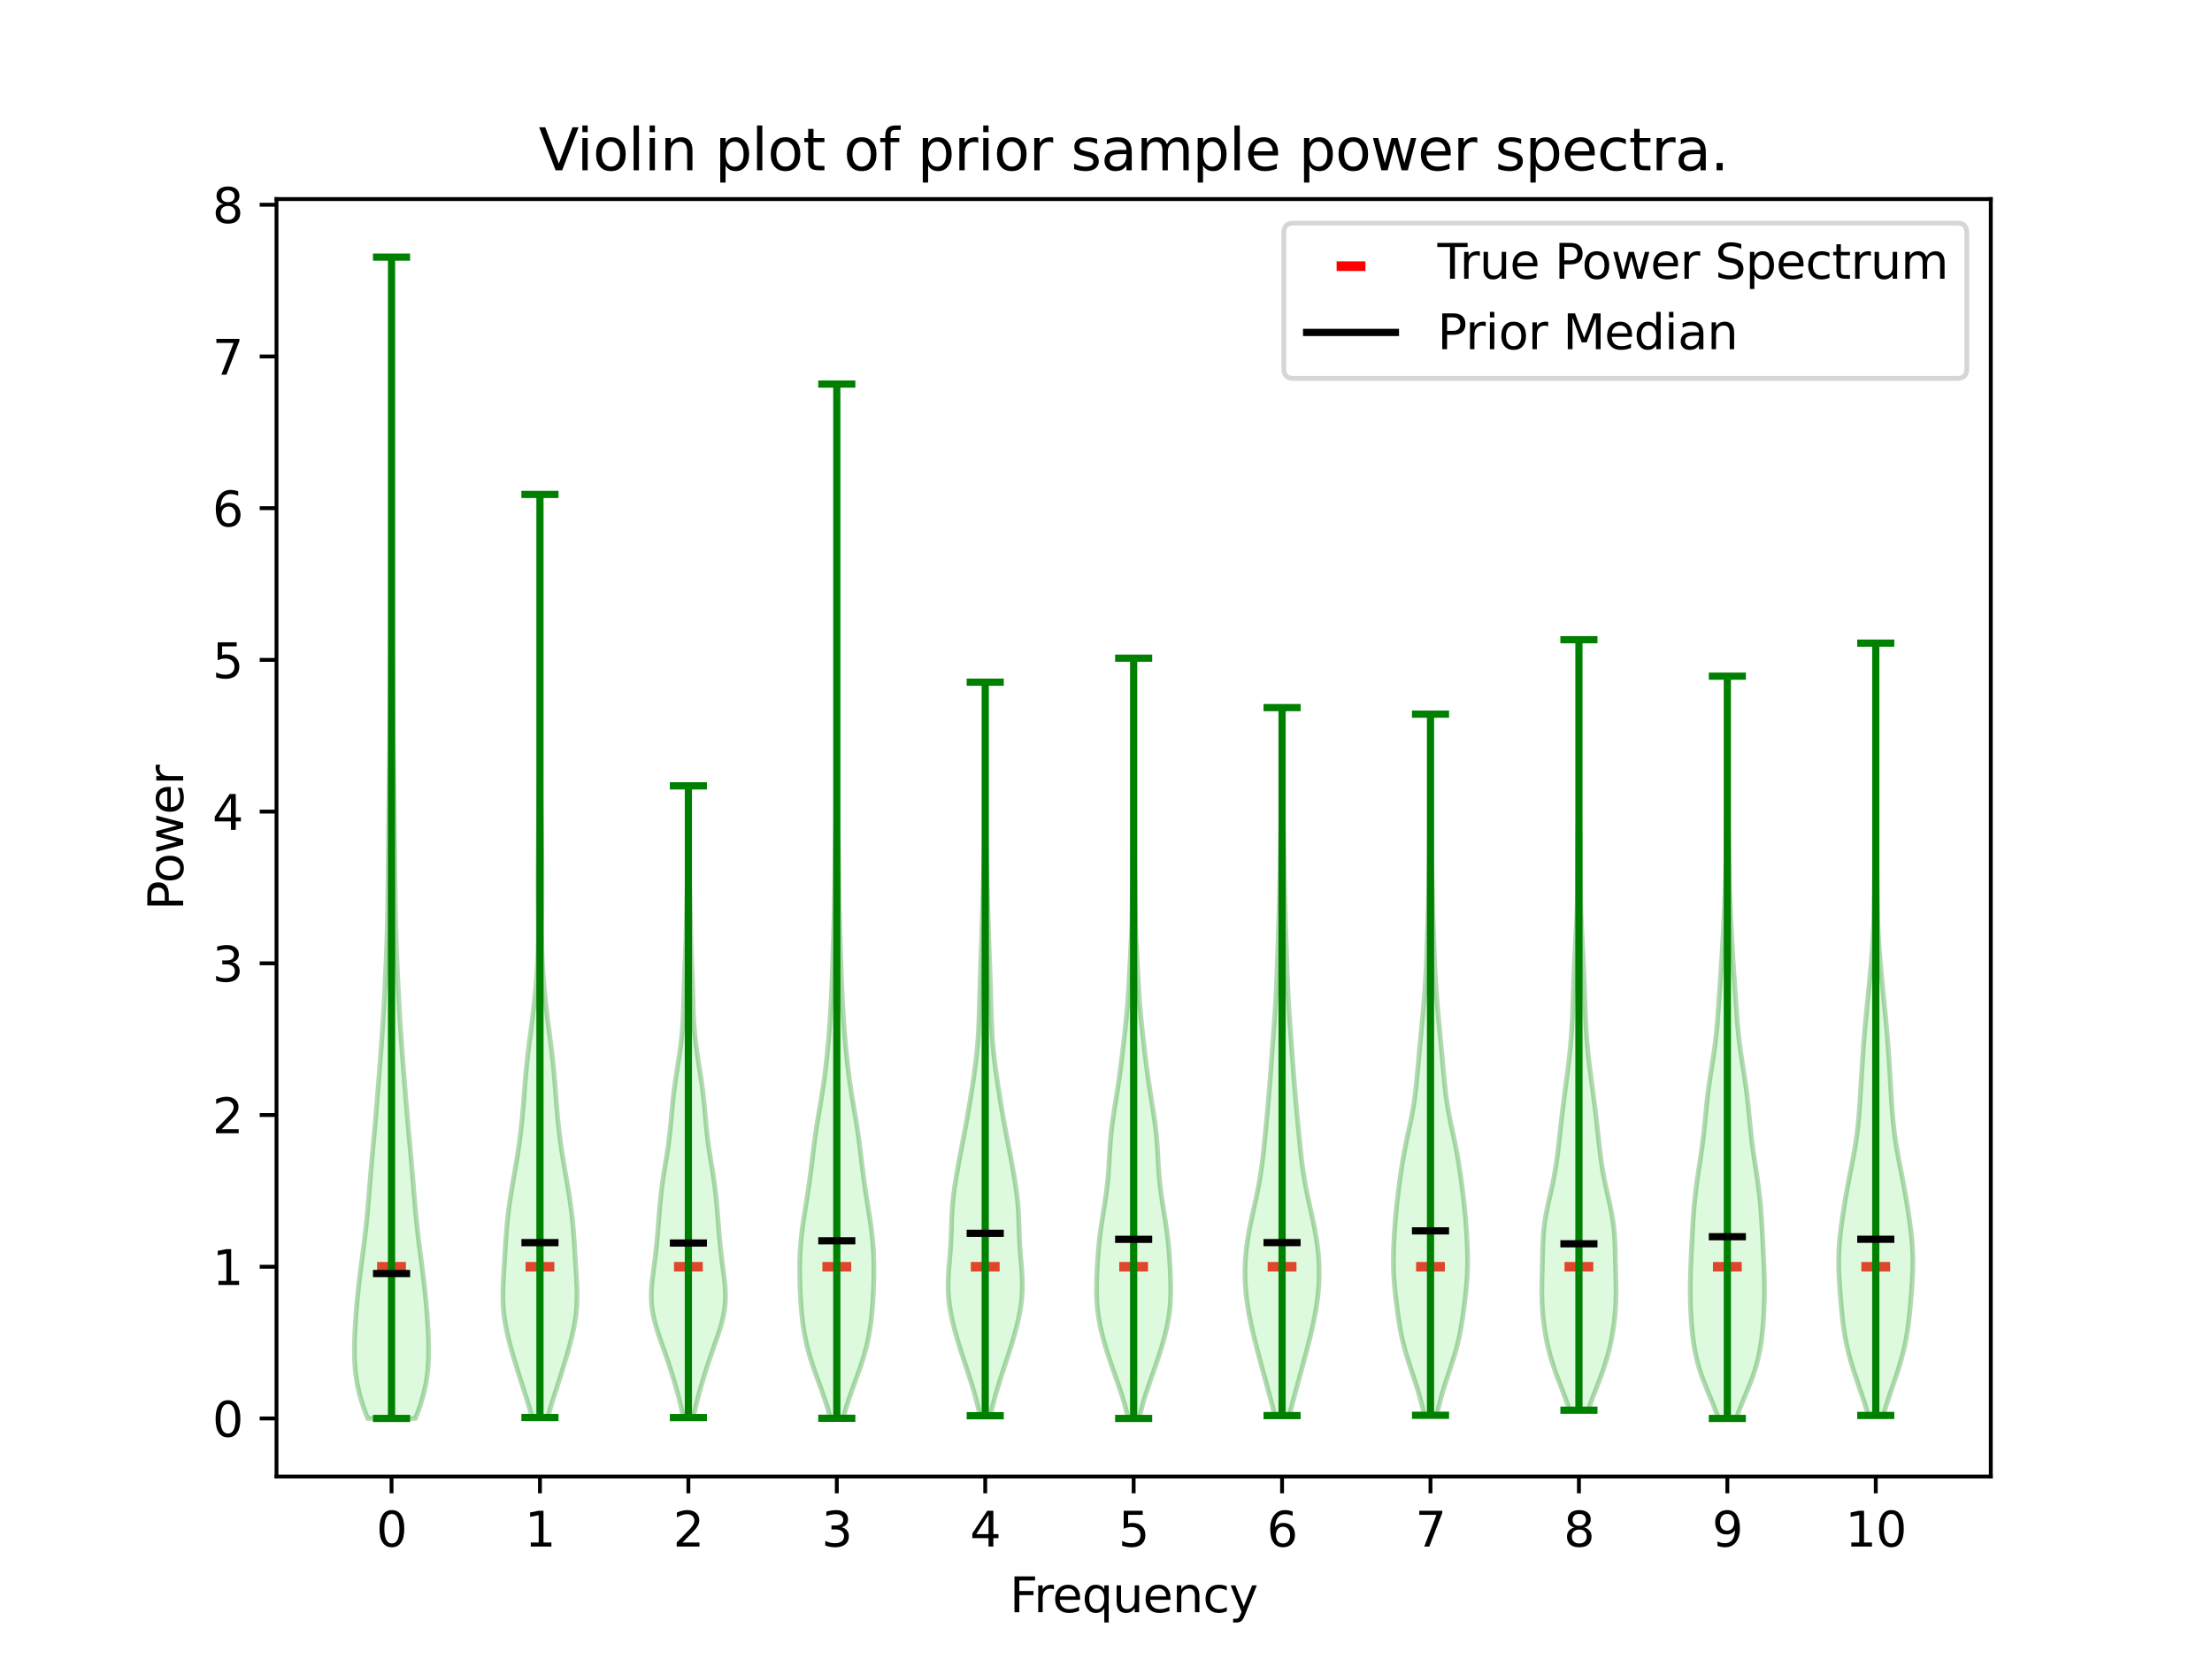 <?xml version="1.0" encoding="utf-8" standalone="no"?>
<!DOCTYPE svg PUBLIC "-//W3C//DTD SVG 1.1//EN"
  "http://www.w3.org/Graphics/SVG/1.1/DTD/svg11.dtd">
<svg xmlns:xlink="http://www.w3.org/1999/xlink" width="460.8pt" height="345.6pt" viewBox="0 0 460.8 345.6" xmlns="http://www.w3.org/2000/svg" version="1.1">
 <defs>
  <style type="text/css">*{stroke-linejoin: round; stroke-linecap: butt}</style>
 </defs>
 <g id="figure_1">
  <g id="patch_1">
   <path d="M 0 345.6 
L 460.8 345.6 
L 460.8 0 
L 0 0 
z
" style="fill: #ffffff"/>
  </g>
  <g id="axes_1">
   <g id="patch_2">
    <path d="M 57.6 307.584 
L 414.72 307.584 
L 414.72 41.472 
L 57.6 41.472 
z
" style="fill: #ffffff"/>
   </g>
   <g id="PathCollection_1">
    <defs>
     <path id="m906d41f29a" d="M 3 0 
L -3 -0 
" style="stroke: #ff0000; stroke-width: 2"/>
    </defs>
    <g clip-path="url(#p12d73452bb)">
     <use xlink:href="#m906d41f29a" x="81.563" y="263.884" style="fill: #ff0000; stroke: #ff0000; stroke-width: 2"/>
     <use xlink:href="#m906d41f29a" x="112.482" y="263.884" style="fill: #ff0000; stroke: #ff0000; stroke-width: 2"/>
     <use xlink:href="#m906d41f29a" x="143.402" y="263.884" style="fill: #ff0000; stroke: #ff0000; stroke-width: 2"/>
     <use xlink:href="#m906d41f29a" x="174.321" y="263.884" style="fill: #ff0000; stroke: #ff0000; stroke-width: 2"/>
     <use xlink:href="#m906d41f29a" x="205.241" y="263.884" style="fill: #ff0000; stroke: #ff0000; stroke-width: 2"/>
     <use xlink:href="#m906d41f29a" x="236.16" y="263.884" style="fill: #ff0000; stroke: #ff0000; stroke-width: 2"/>
     <use xlink:href="#m906d41f29a" x="267.079" y="263.884" style="fill: #ff0000; stroke: #ff0000; stroke-width: 2"/>
     <use xlink:href="#m906d41f29a" x="297.999" y="263.884" style="fill: #ff0000; stroke: #ff0000; stroke-width: 2"/>
     <use xlink:href="#m906d41f29a" x="328.918" y="263.884" style="fill: #ff0000; stroke: #ff0000; stroke-width: 2"/>
     <use xlink:href="#m906d41f29a" x="359.838" y="263.884" style="fill: #ff0000; stroke: #ff0000; stroke-width: 2"/>
     <use xlink:href="#m906d41f29a" x="390.757" y="263.884" style="fill: #ff0000; stroke: #ff0000; stroke-width: 2"/>
    </g>
   </g>
   <g id="PolyCollection_1">
    <defs>
     <path id="m3781c898bb" d="M 86.549 -50.112 
L 76.576 -50.112 
L 75.677 -52.556 
L 74.93 -54.999 
L 74.381 -57.443 
L 74.034 -59.887 
L 73.865 -62.33 
L 73.833 -64.774 
L 73.894 -67.217 
L 74.016 -69.661 
L 74.183 -72.105 
L 74.39 -74.548 
L 74.636 -76.992 
L 74.919 -79.436 
L 75.23 -81.879 
L 75.552 -84.323 
L 75.866 -86.767 
L 76.157 -89.21 
L 76.415 -91.654 
L 76.642 -94.097 
L 76.847 -96.541 
L 77.045 -98.985 
L 77.246 -101.428 
L 77.457 -103.872 
L 77.677 -106.316 
L 77.901 -108.759 
L 78.121 -111.203 
L 78.333 -113.647 
L 78.536 -116.09 
L 78.732 -118.534 
L 78.924 -120.977 
L 79.115 -123.421 
L 79.304 -125.865 
L 79.485 -128.308 
L 79.656 -130.752 
L 79.812 -133.196 
L 79.955 -135.639 
L 80.088 -138.083 
L 80.211 -140.527 
L 80.328 -142.97 
L 80.436 -145.414 
L 80.533 -147.857 
L 80.616 -150.301 
L 80.684 -152.745 
L 80.739 -155.188 
L 80.782 -157.632 
L 80.816 -160.076 
L 80.845 -162.519 
L 80.872 -164.963 
L 80.897 -167.407 
L 80.922 -169.85 
L 80.947 -172.294 
L 80.975 -174.737 
L 81.004 -177.181 
L 81.036 -179.625 
L 81.07 -182.068 
L 81.105 -184.512 
L 81.14 -186.956 
L 81.175 -189.399 
L 81.207 -191.843 
L 81.236 -194.287 
L 81.262 -196.73 
L 81.287 -199.174 
L 81.31 -201.617 
L 81.333 -204.061 
L 81.357 -206.505 
L 81.382 -208.948 
L 81.408 -211.392 
L 81.433 -213.836 
L 81.456 -216.279 
L 81.477 -218.723 
L 81.494 -221.167 
L 81.508 -223.61 
L 81.519 -226.054 
L 81.528 -228.497 
L 81.536 -230.941 
L 81.542 -233.385 
L 81.548 -235.828 
L 81.553 -238.272 
L 81.556 -240.716 
L 81.559 -243.159 
L 81.561 -245.603 
L 81.562 -248.047 
L 81.562 -250.49 
L 81.562 -252.934 
L 81.562 -255.377 
L 81.562 -257.821 
L 81.561 -260.265 
L 81.56 -262.708 
L 81.558 -265.152 
L 81.555 -267.596 
L 81.551 -270.039 
L 81.546 -272.483 
L 81.541 -274.927 
L 81.536 -277.37 
L 81.531 -279.814 
L 81.527 -282.257 
L 81.525 -284.701 
L 81.525 -287.145 
L 81.526 -289.588 
L 81.529 -292.032 
L 81.596 -292.032 
L 81.596 -292.032 
L 81.599 -289.588 
L 81.6 -287.145 
L 81.6 -284.701 
L 81.598 -282.257 
L 81.594 -279.814 
L 81.589 -277.37 
L 81.584 -274.927 
L 81.579 -272.483 
L 81.574 -270.039 
L 81.57 -267.596 
L 81.567 -265.152 
L 81.565 -262.708 
L 81.564 -260.265 
L 81.563 -257.821 
L 81.563 -255.377 
L 81.563 -252.934 
L 81.563 -250.49 
L 81.564 -248.047 
L 81.565 -245.603 
L 81.566 -243.159 
L 81.569 -240.716 
L 81.572 -238.272 
L 81.577 -235.828 
L 81.583 -233.385 
L 81.589 -230.941 
L 81.597 -228.497 
L 81.606 -226.054 
L 81.617 -223.61 
L 81.631 -221.167 
L 81.648 -218.723 
L 81.669 -216.279 
L 81.692 -213.836 
L 81.718 -211.392 
L 81.743 -208.948 
L 81.769 -206.505 
L 81.793 -204.061 
L 81.816 -201.617 
L 81.839 -199.174 
L 81.863 -196.73 
L 81.889 -194.287 
L 81.918 -191.843 
L 81.951 -189.399 
L 81.985 -186.956 
L 82.02 -184.512 
L 82.056 -182.068 
L 82.089 -179.625 
L 82.121 -177.181 
L 82.151 -174.737 
L 82.178 -172.294 
L 82.204 -169.85 
L 82.229 -167.407 
L 82.254 -164.963 
L 82.28 -162.519 
L 82.309 -160.076 
L 82.344 -157.632 
L 82.386 -155.188 
L 82.441 -152.745 
L 82.509 -150.301 
L 82.592 -147.857 
L 82.689 -145.414 
L 82.797 -142.97 
L 82.914 -140.527 
L 83.038 -138.083 
L 83.17 -135.639 
L 83.313 -133.196 
L 83.47 -130.752 
L 83.64 -128.308 
L 83.822 -125.865 
L 84.01 -123.421 
L 84.201 -120.977 
L 84.394 -118.534 
L 84.589 -116.09 
L 84.792 -113.647 
L 85.004 -111.203 
L 85.224 -108.759 
L 85.448 -106.316 
L 85.668 -103.872 
L 85.879 -101.428 
L 86.08 -98.985 
L 86.278 -96.541 
L 86.483 -94.097 
L 86.71 -91.654 
L 86.969 -89.21 
L 87.259 -86.767 
L 87.574 -84.323 
L 87.896 -81.879 
L 88.206 -79.436 
L 88.489 -76.992 
L 88.735 -74.548 
L 88.942 -72.105 
L 89.109 -69.661 
L 89.232 -67.217 
L 89.292 -64.774 
L 89.26 -62.33 
L 89.091 -59.887 
L 88.745 -57.443 
L 88.195 -54.999 
L 87.449 -52.556 
L 86.549 -50.112 
z
" style="stroke: #008000; stroke-opacity: 0.3"/>
    </defs>
    <g clip-path="url(#p12d73452bb)">
     <use xlink:href="#m3781c898bb" x="0" y="345.6" style="fill: #90ee90; fill-opacity: 0.3; stroke: #008000; stroke-opacity: 0.3"/>
    </g>
   </g>
   <g id="PolyCollection_2">
    <defs>
     <path id="mf5940a32b6" d="M 114.103 -50.307 
L 110.861 -50.307 
L 110.315 -52.25 
L 109.718 -54.192 
L 109.097 -56.134 
L 108.471 -58.077 
L 107.856 -60.019 
L 107.258 -61.962 
L 106.686 -63.904 
L 106.151 -65.846 
L 105.672 -67.789 
L 105.275 -69.731 
L 104.983 -71.674 
L 104.81 -73.616 
L 104.752 -75.559 
L 104.786 -77.501 
L 104.879 -79.443 
L 104.996 -81.386 
L 105.118 -83.328 
L 105.237 -85.271 
L 105.362 -87.213 
L 105.506 -89.155 
L 105.682 -91.098 
L 105.898 -93.04 
L 106.155 -94.983 
L 106.448 -96.925 
L 106.769 -98.867 
L 107.105 -100.81 
L 107.442 -102.752 
L 107.766 -104.695 
L 108.066 -106.637 
L 108.333 -108.58 
L 108.566 -110.522 
L 108.766 -112.464 
L 108.938 -114.407 
L 109.093 -116.349 
L 109.242 -118.292 
L 109.397 -120.234 
L 109.567 -122.176 
L 109.76 -124.119 
L 109.976 -126.061 
L 110.213 -128.004 
L 110.462 -129.946 
L 110.715 -131.889 
L 110.96 -133.831 
L 111.19 -135.773 
L 111.4 -137.716 
L 111.587 -139.658 
L 111.75 -141.601 
L 111.885 -143.543 
L 111.99 -145.485 
L 112.064 -147.428 
L 112.106 -149.37 
L 112.122 -151.313 
L 112.116 -153.255 
L 112.099 -155.198 
L 112.079 -157.14 
L 112.064 -159.082 
L 112.058 -161.025 
L 112.062 -162.967 
L 112.074 -164.91 
L 112.091 -166.852 
L 112.112 -168.794 
L 112.138 -170.737 
L 112.168 -172.679 
L 112.204 -174.622 
L 112.243 -176.564 
L 112.283 -178.507 
L 112.32 -180.449 
L 112.351 -182.391 
L 112.375 -184.334 
L 112.394 -186.276 
L 112.408 -188.219 
L 112.419 -190.161 
L 112.428 -192.103 
L 112.434 -194.046 
L 112.439 -195.988 
L 112.443 -197.931 
L 112.446 -199.873 
L 112.449 -201.816 
L 112.454 -203.758 
L 112.459 -205.7 
L 112.465 -207.643 
L 112.47 -209.585 
L 112.474 -211.528 
L 112.478 -213.47 
L 112.48 -215.412 
L 112.481 -217.355 
L 112.482 -219.297 
L 112.482 -221.24 
L 112.482 -223.182 
L 112.481 -225.125 
L 112.481 -227.067 
L 112.479 -229.009 
L 112.477 -230.952 
L 112.474 -232.894 
L 112.469 -234.837 
L 112.464 -236.779 
L 112.459 -238.721 
L 112.456 -240.664 
L 112.454 -242.606 
L 112.51 -242.606 
L 112.51 -242.606 
L 112.509 -240.664 
L 112.505 -238.721 
L 112.5 -236.779 
L 112.495 -234.837 
L 112.491 -232.894 
L 112.487 -230.952 
L 112.485 -229.009 
L 112.483 -227.067 
L 112.483 -225.125 
L 112.482 -223.182 
L 112.482 -221.24 
L 112.483 -219.297 
L 112.483 -217.355 
L 112.484 -215.412 
L 112.487 -213.47 
L 112.49 -211.528 
L 112.494 -209.585 
L 112.5 -207.643 
L 112.505 -205.7 
L 112.511 -203.758 
L 112.515 -201.816 
L 112.518 -199.873 
L 112.521 -197.931 
L 112.525 -195.988 
L 112.53 -194.046 
L 112.537 -192.103 
L 112.545 -190.161 
L 112.556 -188.219 
L 112.57 -186.276 
L 112.589 -184.334 
L 112.613 -182.391 
L 112.644 -180.449 
L 112.681 -178.507 
L 112.721 -176.564 
L 112.76 -174.622 
L 112.796 -172.679 
L 112.827 -170.737 
L 112.852 -168.794 
L 112.873 -166.852 
L 112.891 -164.91 
L 112.902 -162.967 
L 112.906 -161.025 
L 112.901 -159.082 
L 112.886 -157.14 
L 112.866 -155.198 
L 112.848 -153.255 
L 112.842 -151.313 
L 112.858 -149.37 
L 112.901 -147.428 
L 112.974 -145.485 
L 113.08 -143.543 
L 113.215 -141.601 
L 113.377 -139.658 
L 113.564 -137.716 
L 113.774 -135.773 
L 114.004 -133.831 
L 114.249 -131.889 
L 114.502 -129.946 
L 114.751 -128.004 
L 114.988 -126.061 
L 115.205 -124.119 
L 115.397 -122.176 
L 115.568 -120.234 
L 115.722 -118.292 
L 115.871 -116.349 
L 116.026 -114.407 
L 116.198 -112.464 
L 116.398 -110.522 
L 116.631 -108.58 
L 116.898 -106.637 
L 117.198 -104.695 
L 117.522 -102.752 
L 117.859 -100.81 
L 118.195 -98.867 
L 118.516 -96.925 
L 118.81 -94.983 
L 119.066 -93.04 
L 119.282 -91.098 
L 119.458 -89.155 
L 119.602 -87.213 
L 119.727 -85.271 
L 119.846 -83.328 
L 119.968 -81.386 
L 120.085 -79.443 
L 120.178 -77.501 
L 120.212 -75.559 
L 120.154 -73.616 
L 119.981 -71.674 
L 119.689 -69.731 
L 119.292 -67.789 
L 118.813 -65.846 
L 118.278 -63.904 
L 117.706 -61.962 
L 117.108 -60.019 
L 116.493 -58.077 
L 115.867 -56.134 
L 115.246 -54.192 
L 114.649 -52.25 
L 114.103 -50.307 
z
" style="stroke: #008000; stroke-opacity: 0.3"/>
    </defs>
    <g clip-path="url(#p12d73452bb)">
     <use xlink:href="#mf5940a32b6" x="0" y="345.6" style="fill: #90ee90; fill-opacity: 0.3; stroke: #008000; stroke-opacity: 0.3"/>
    </g>
   </g>
   <g id="PolyCollection_3">
    <defs>
     <path id="mb83543c1b2" d="M 144.43 -50.297 
L 142.373 -50.297 
L 142.093 -51.626 
L 141.783 -52.955 
L 141.448 -54.285 
L 141.092 -55.614 
L 140.718 -56.943 
L 140.328 -58.272 
L 139.922 -59.602 
L 139.499 -60.931 
L 139.058 -62.26 
L 138.601 -63.589 
L 138.133 -64.919 
L 137.663 -66.248 
L 137.206 -67.577 
L 136.778 -68.906 
L 136.399 -70.236 
L 136.088 -71.565 
L 135.858 -72.894 
L 135.72 -74.223 
L 135.672 -75.553 
L 135.705 -76.882 
L 135.805 -78.211 
L 135.95 -79.54 
L 136.121 -80.87 
L 136.299 -82.199 
L 136.471 -83.528 
L 136.63 -84.858 
L 136.773 -86.187 
L 136.901 -87.516 
L 137.017 -88.845 
L 137.124 -90.175 
L 137.228 -91.504 
L 137.334 -92.833 
L 137.445 -94.162 
L 137.566 -95.492 
L 137.703 -96.821 
L 137.86 -98.15 
L 138.037 -99.479 
L 138.235 -100.809 
L 138.447 -102.138 
L 138.667 -103.467 
L 138.886 -104.796 
L 139.093 -106.126 
L 139.283 -107.455 
L 139.452 -108.784 
L 139.599 -110.113 
L 139.73 -111.443 
L 139.85 -112.772 
L 139.969 -114.101 
L 140.093 -115.43 
L 140.229 -116.76 
L 140.381 -118.089 
L 140.552 -119.418 
L 140.741 -120.748 
L 140.942 -122.077 
L 141.151 -123.406 
L 141.361 -124.735 
L 141.563 -126.065 
L 141.751 -127.394 
L 141.918 -128.723 
L 142.061 -130.052 
L 142.176 -131.382 
L 142.265 -132.711 
L 142.331 -134.04 
L 142.381 -135.369 
L 142.421 -136.699 
L 142.458 -138.028 
L 142.496 -139.357 
L 142.538 -140.686 
L 142.585 -142.016 
L 142.637 -143.345 
L 142.691 -144.674 
L 142.744 -146.003 
L 142.795 -147.333 
L 142.842 -148.662 
L 142.884 -149.991 
L 142.922 -151.32 
L 142.956 -152.65 
L 142.988 -153.979 
L 143.018 -155.308 
L 143.048 -156.638 
L 143.078 -157.967 
L 143.108 -159.296 
L 143.138 -160.625 
L 143.169 -161.955 
L 143.199 -163.284 
L 143.229 -164.613 
L 143.256 -165.942 
L 143.28 -167.272 
L 143.301 -168.601 
L 143.317 -169.93 
L 143.33 -171.259 
L 143.338 -172.589 
L 143.344 -173.918 
L 143.348 -175.247 
L 143.35 -176.576 
L 143.352 -177.906 
L 143.354 -179.235 
L 143.357 -180.564 
L 143.361 -181.893 
L 143.442 -181.893 
L 143.442 -181.893 
L 143.446 -180.564 
L 143.449 -179.235 
L 143.451 -177.906 
L 143.453 -176.576 
L 143.456 -175.247 
L 143.459 -173.918 
L 143.465 -172.589 
L 143.474 -171.259 
L 143.486 -169.93 
L 143.502 -168.601 
L 143.523 -167.272 
L 143.547 -165.942 
L 143.574 -164.613 
L 143.604 -163.284 
L 143.634 -161.955 
L 143.665 -160.625 
L 143.695 -159.296 
L 143.725 -157.967 
L 143.755 -156.638 
L 143.785 -155.308 
L 143.815 -153.979 
L 143.847 -152.65 
L 143.882 -151.32 
L 143.919 -149.991 
L 143.961 -148.662 
L 144.008 -147.333 
L 144.059 -146.003 
L 144.112 -144.674 
L 144.166 -143.345 
L 144.218 -142.016 
L 144.265 -140.686 
L 144.308 -139.357 
L 144.345 -138.028 
L 144.382 -136.699 
L 144.422 -135.369 
L 144.472 -134.04 
L 144.538 -132.711 
L 144.627 -131.382 
L 144.743 -130.052 
L 144.885 -128.723 
L 145.052 -127.394 
L 145.24 -126.065 
L 145.443 -124.735 
L 145.652 -123.406 
L 145.861 -122.077 
L 146.063 -120.748 
L 146.251 -119.418 
L 146.422 -118.089 
L 146.575 -116.76 
L 146.711 -115.43 
L 146.834 -114.101 
L 146.953 -112.772 
L 147.073 -111.443 
L 147.204 -110.113 
L 147.351 -108.784 
L 147.52 -107.455 
L 147.71 -106.126 
L 147.917 -104.796 
L 148.136 -103.467 
L 148.356 -102.138 
L 148.569 -100.809 
L 148.766 -99.479 
L 148.943 -98.15 
L 149.1 -96.821 
L 149.237 -95.492 
L 149.359 -94.162 
L 149.469 -92.833 
L 149.575 -91.504 
L 149.679 -90.175 
L 149.787 -88.845 
L 149.902 -87.516 
L 150.03 -86.187 
L 150.173 -84.858 
L 150.332 -83.528 
L 150.504 -82.199 
L 150.682 -80.87 
L 150.853 -79.54 
L 150.998 -78.211 
L 151.098 -76.882 
L 151.131 -75.553 
L 151.083 -74.223 
L 150.945 -72.894 
L 150.716 -71.565 
L 150.404 -70.236 
L 150.025 -68.906 
L 149.597 -67.577 
L 149.14 -66.248 
L 148.67 -64.919 
L 148.202 -63.589 
L 147.745 -62.26 
L 147.304 -60.931 
L 146.881 -59.602 
L 146.475 -58.272 
L 146.085 -56.943 
L 145.711 -55.614 
L 145.355 -54.285 
L 145.02 -52.955 
L 144.71 -51.626 
L 144.43 -50.297 
z
" style="stroke: #008000; stroke-opacity: 0.3"/>
    </defs>
    <g clip-path="url(#p12d73452bb)">
     <use xlink:href="#mb83543c1b2" x="0" y="345.6" style="fill: #90ee90; fill-opacity: 0.3; stroke: #008000; stroke-opacity: 0.3"/>
    </g>
   </g>
   <g id="PolyCollection_4">
    <defs>
     <path id="mde5adc257e" d="M 175.656 -50.147 
L 172.986 -50.147 
L 172.389 -52.323 
L 171.685 -54.499 
L 170.911 -56.676 
L 170.114 -58.852 
L 169.346 -61.028 
L 168.654 -63.204 
L 168.071 -65.38 
L 167.609 -67.557 
L 167.263 -69.733 
L 167.014 -71.909 
L 166.837 -74.085 
L 166.714 -76.261 
L 166.631 -78.438 
L 166.591 -80.614 
L 166.606 -82.79 
L 166.689 -84.966 
L 166.851 -87.143 
L 167.091 -89.319 
L 167.394 -91.495 
L 167.736 -93.671 
L 168.086 -95.847 
L 168.422 -98.024 
L 168.728 -100.2 
L 169.005 -102.376 
L 169.266 -104.552 
L 169.531 -106.728 
L 169.821 -108.905 
L 170.147 -111.081 
L 170.504 -113.257 
L 170.873 -115.433 
L 171.232 -117.609 
L 171.563 -119.786 
L 171.859 -121.962 
L 172.119 -124.138 
L 172.348 -126.314 
L 172.551 -128.49 
L 172.73 -130.667 
L 172.888 -132.843 
L 173.026 -135.019 
L 173.145 -137.195 
L 173.249 -139.372 
L 173.34 -141.548 
L 173.421 -143.724 
L 173.494 -145.9 
L 173.563 -148.076 
L 173.628 -150.253 
L 173.692 -152.429 
L 173.752 -154.605 
L 173.806 -156.781 
L 173.85 -158.957 
L 173.883 -161.134 
L 173.909 -163.31 
L 173.936 -165.486 
L 173.97 -167.662 
L 174.015 -169.838 
L 174.068 -172.015 
L 174.12 -174.191 
L 174.165 -176.367 
L 174.2 -178.543 
L 174.224 -180.72 
L 174.24 -182.896 
L 174.251 -185.072 
L 174.261 -187.248 
L 174.271 -189.424 
L 174.281 -191.601 
L 174.292 -193.777 
L 174.301 -195.953 
L 174.309 -198.129 
L 174.314 -200.305 
L 174.318 -202.482 
L 174.32 -204.658 
L 174.32 -206.834 
L 174.321 -209.01 
L 174.321 -211.186 
L 174.321 -213.363 
L 174.321 -215.539 
L 174.321 -217.715 
L 174.321 -219.891 
L 174.321 -222.067 
L 174.321 -224.244 
L 174.321 -226.42 
L 174.321 -228.596 
L 174.321 -230.772 
L 174.321 -232.949 
L 174.321 -235.125 
L 174.321 -237.301 
L 174.321 -239.477 
L 174.321 -241.653 
L 174.321 -243.83 
L 174.321 -246.006 
L 174.32 -248.182 
L 174.32 -250.358 
L 174.318 -252.534 
L 174.315 -254.711 
L 174.31 -256.887 
L 174.305 -259.063 
L 174.299 -261.239 
L 174.294 -263.415 
L 174.293 -265.592 
L 174.349 -265.592 
L 174.349 -265.592 
L 174.348 -263.415 
L 174.343 -261.239 
L 174.337 -259.063 
L 174.332 -256.887 
L 174.327 -254.711 
L 174.324 -252.534 
L 174.322 -250.358 
L 174.322 -248.182 
L 174.321 -246.006 
L 174.321 -243.83 
L 174.321 -241.653 
L 174.321 -239.477 
L 174.321 -237.301 
L 174.321 -235.125 
L 174.321 -232.949 
L 174.321 -230.772 
L 174.321 -228.596 
L 174.321 -226.42 
L 174.321 -224.244 
L 174.321 -222.067 
L 174.321 -219.891 
L 174.321 -217.715 
L 174.321 -215.539 
L 174.321 -213.363 
L 174.321 -211.186 
L 174.321 -209.01 
L 174.322 -206.834 
L 174.323 -204.658 
L 174.324 -202.482 
L 174.328 -200.305 
L 174.333 -198.129 
L 174.341 -195.953 
L 174.351 -193.777 
L 174.361 -191.601 
L 174.371 -189.424 
L 174.381 -187.248 
L 174.391 -185.072 
L 174.402 -182.896 
L 174.418 -180.72 
L 174.442 -178.543 
L 174.477 -176.367 
L 174.522 -174.191 
L 174.574 -172.015 
L 174.627 -169.838 
L 174.672 -167.662 
L 174.707 -165.486 
L 174.733 -163.31 
L 174.759 -161.134 
L 174.792 -158.957 
L 174.836 -156.781 
L 174.89 -154.605 
L 174.95 -152.429 
L 175.014 -150.253 
L 175.079 -148.076 
L 175.148 -145.9 
L 175.221 -143.724 
L 175.302 -141.548 
L 175.393 -139.372 
L 175.497 -137.195 
L 175.616 -135.019 
L 175.754 -132.843 
L 175.912 -130.667 
L 176.091 -128.49 
L 176.294 -126.314 
L 176.523 -124.138 
L 176.784 -121.962 
L 177.079 -119.786 
L 177.41 -117.609 
L 177.769 -115.433 
L 178.138 -113.257 
L 178.495 -111.081 
L 178.821 -108.905 
L 179.111 -106.728 
L 179.377 -104.552 
L 179.637 -102.376 
L 179.914 -100.2 
L 180.22 -98.024 
L 180.556 -95.847 
L 180.906 -93.671 
L 181.248 -91.495 
L 181.551 -89.319 
L 181.791 -87.143 
L 181.953 -84.966 
L 182.036 -82.79 
L 182.051 -80.614 
L 182.011 -78.438 
L 181.929 -76.261 
L 181.805 -74.085 
L 181.628 -71.909 
L 181.379 -69.733 
L 181.033 -67.557 
L 180.571 -65.38 
L 179.988 -63.204 
L 179.296 -61.028 
L 178.528 -58.852 
L 177.731 -56.676 
L 176.957 -54.499 
L 176.253 -52.323 
L 175.656 -50.147 
z
" style="stroke: #008000; stroke-opacity: 0.3"/>
    </defs>
    <g clip-path="url(#p12d73452bb)">
     <use xlink:href="#mde5adc257e" x="0" y="345.6" style="fill: #90ee90; fill-opacity: 0.3; stroke: #008000; stroke-opacity: 0.3"/>
    </g>
   </g>
   <g id="PolyCollection_5">
    <defs>
     <path id="m2cd8a627c8" d="M 206.331 -50.682 
L 204.15 -50.682 
L 203.812 -52.225 
L 203.429 -53.769 
L 203.004 -55.312 
L 202.547 -56.856 
L 202.063 -58.399 
L 201.562 -59.943 
L 201.052 -61.486 
L 200.543 -63.03 
L 200.043 -64.573 
L 199.564 -66.117 
L 199.113 -67.66 
L 198.7 -69.204 
L 198.333 -70.747 
L 198.022 -72.291 
L 197.777 -73.834 
L 197.608 -75.378 
L 197.52 -76.921 
L 197.511 -78.465 
L 197.569 -80.008 
L 197.677 -81.552 
L 197.807 -83.096 
L 197.936 -84.639 
L 198.045 -86.183 
L 198.125 -87.726 
L 198.181 -89.27 
L 198.229 -90.813 
L 198.288 -92.357 
L 198.376 -93.9 
L 198.507 -95.444 
L 198.681 -96.987 
L 198.895 -98.531 
L 199.139 -100.074 
L 199.404 -101.618 
L 199.682 -103.161 
L 199.969 -104.705 
L 200.261 -106.248 
L 200.557 -107.792 
L 200.852 -109.335 
L 201.143 -110.879 
L 201.426 -112.422 
L 201.698 -113.966 
L 201.959 -115.509 
L 202.211 -117.053 
L 202.453 -118.596 
L 202.689 -120.14 
L 202.915 -121.683 
L 203.128 -123.227 
L 203.324 -124.77 
L 203.495 -126.314 
L 203.64 -127.858 
L 203.756 -129.401 
L 203.846 -130.945 
L 203.916 -132.488 
L 203.971 -134.032 
L 204.019 -135.575 
L 204.064 -137.119 
L 204.11 -138.662 
L 204.157 -140.206 
L 204.208 -141.749 
L 204.26 -143.293 
L 204.313 -144.836 
L 204.368 -146.38 
L 204.422 -147.923 
L 204.475 -149.467 
L 204.527 -151.01 
L 204.576 -152.554 
L 204.622 -154.097 
L 204.666 -155.641 
L 204.71 -157.184 
L 204.754 -158.728 
L 204.799 -160.271 
L 204.846 -161.815 
L 204.892 -163.358 
L 204.938 -164.902 
L 204.981 -166.445 
L 205.021 -167.989 
L 205.056 -169.533 
L 205.087 -171.076 
L 205.114 -172.62 
L 205.137 -174.163 
L 205.156 -175.707 
L 205.171 -177.25 
L 205.181 -178.794 
L 205.185 -180.337 
L 205.185 -181.881 
L 205.18 -183.424 
L 205.173 -184.968 
L 205.164 -186.511 
L 205.158 -188.055 
L 205.154 -189.598 
L 205.155 -191.142 
L 205.16 -192.685 
L 205.167 -194.229 
L 205.176 -195.772 
L 205.184 -197.316 
L 205.191 -198.859 
L 205.197 -200.403 
L 205.201 -201.946 
L 205.205 -203.49 
L 205.276 -203.49 
L 205.276 -203.49 
L 205.28 -201.946 
L 205.284 -200.403 
L 205.29 -198.859 
L 205.297 -197.316 
L 205.305 -195.772 
L 205.314 -194.229 
L 205.321 -192.685 
L 205.326 -191.142 
L 205.327 -189.598 
L 205.323 -188.055 
L 205.317 -186.511 
L 205.309 -184.968 
L 205.301 -183.424 
L 205.296 -181.881 
L 205.296 -180.337 
L 205.3 -178.794 
L 205.31 -177.25 
L 205.325 -175.707 
L 205.344 -174.163 
L 205.367 -172.62 
L 205.394 -171.076 
L 205.425 -169.533 
L 205.46 -167.989 
L 205.5 -166.445 
L 205.543 -164.902 
L 205.589 -163.358 
L 205.635 -161.815 
L 205.682 -160.271 
L 205.727 -158.728 
L 205.771 -157.184 
L 205.815 -155.641 
L 205.859 -154.097 
L 205.905 -152.554 
L 205.954 -151.01 
L 206.006 -149.467 
L 206.059 -147.923 
L 206.113 -146.38 
L 206.168 -144.836 
L 206.221 -143.293 
L 206.274 -141.749 
L 206.324 -140.206 
L 206.371 -138.662 
L 206.417 -137.119 
L 206.462 -135.575 
L 206.51 -134.032 
L 206.565 -132.488 
L 206.635 -130.945 
L 206.725 -129.401 
L 206.841 -127.858 
L 206.986 -126.314 
L 207.157 -124.77 
L 207.353 -123.227 
L 207.566 -121.683 
L 207.792 -120.14 
L 208.028 -118.596 
L 208.271 -117.053 
L 208.522 -115.509 
L 208.783 -113.966 
L 209.055 -112.422 
L 209.338 -110.879 
L 209.629 -109.335 
L 209.925 -107.792 
L 210.22 -106.248 
L 210.512 -104.705 
L 210.799 -103.161 
L 211.077 -101.618 
L 211.342 -100.074 
L 211.586 -98.531 
L 211.8 -96.987 
L 211.975 -95.444 
L 212.105 -93.9 
L 212.193 -92.357 
L 212.252 -90.813 
L 212.3 -89.27 
L 212.356 -87.726 
L 212.436 -86.183 
L 212.545 -84.639 
L 212.674 -83.096 
L 212.804 -81.552 
L 212.912 -80.008 
L 212.97 -78.465 
L 212.961 -76.921 
L 212.873 -75.378 
L 212.704 -73.834 
L 212.459 -72.291 
L 212.148 -70.747 
L 211.781 -69.204 
L 211.368 -67.66 
L 210.917 -66.117 
L 210.438 -64.573 
L 209.938 -63.03 
L 209.429 -61.486 
L 208.919 -59.943 
L 208.418 -58.399 
L 207.934 -56.856 
L 207.477 -55.312 
L 207.052 -53.769 
L 206.669 -52.225 
L 206.331 -50.682 
z
" style="stroke: #008000; stroke-opacity: 0.3"/>
    </defs>
    <g clip-path="url(#p12d73452bb)">
     <use xlink:href="#m2cd8a627c8" x="0" y="345.6" style="fill: #90ee90; fill-opacity: 0.3; stroke: #008000; stroke-opacity: 0.3"/>
    </g>
   </g>
   <g id="PolyCollection_6">
    <defs>
     <path id="mae491d615d" d="M 237.313 -50.115 
L 235.007 -50.115 
L 234.636 -51.715 
L 234.204 -53.315 
L 233.719 -54.915 
L 233.191 -56.514 
L 232.637 -58.114 
L 232.073 -59.714 
L 231.516 -61.313 
L 230.979 -62.913 
L 230.47 -64.513 
L 229.998 -66.113 
L 229.571 -67.712 
L 229.201 -69.312 
L 228.898 -70.912 
L 228.671 -72.511 
L 228.522 -74.111 
L 228.446 -75.711 
L 228.43 -77.31 
L 228.458 -78.91 
L 228.517 -80.51 
L 228.599 -82.11 
L 228.702 -83.709 
L 228.829 -85.309 
L 228.984 -86.909 
L 229.171 -88.508 
L 229.388 -90.108 
L 229.629 -91.708 
L 229.884 -93.308 
L 230.139 -94.907 
L 230.38 -96.507 
L 230.594 -98.107 
L 230.77 -99.706 
L 230.908 -101.306 
L 231.013 -102.906 
L 231.102 -104.506 
L 231.192 -106.105 
L 231.302 -107.705 
L 231.445 -109.305 
L 231.625 -110.904 
L 231.839 -112.504 
L 232.079 -114.104 
L 232.332 -115.704 
L 232.589 -117.303 
L 232.84 -118.903 
L 233.079 -120.503 
L 233.303 -122.102 
L 233.513 -123.702 
L 233.711 -125.302 
L 233.902 -126.901 
L 234.087 -128.501 
L 234.269 -130.101 
L 234.446 -131.701 
L 234.614 -133.3 
L 234.767 -134.9 
L 234.902 -136.5 
L 235.017 -138.099 
L 235.116 -139.699 
L 235.205 -141.299 
L 235.289 -142.899 
L 235.373 -144.498 
L 235.459 -146.098 
L 235.544 -147.698 
L 235.622 -149.297 
L 235.69 -150.897 
L 235.744 -152.497 
L 235.784 -154.097 
L 235.814 -155.696 
L 235.837 -157.296 
L 235.859 -158.896 
L 235.882 -160.495 
L 235.908 -162.095 
L 235.936 -163.695 
L 235.965 -165.295 
L 235.992 -166.894 
L 236.014 -168.494 
L 236.029 -170.094 
L 236.039 -171.693 
L 236.042 -173.293 
L 236.04 -174.893 
L 236.036 -176.492 
L 236.031 -178.092 
L 236.027 -179.692 
L 236.025 -181.292 
L 236.026 -182.891 
L 236.03 -184.491 
L 236.036 -186.091 
L 236.043 -187.69 
L 236.05 -189.29 
L 236.057 -190.89 
L 236.064 -192.49 
L 236.072 -194.089 
L 236.081 -195.689 
L 236.09 -197.289 
L 236.099 -198.888 
L 236.107 -200.488 
L 236.114 -202.088 
L 236.119 -203.688 
L 236.122 -205.287 
L 236.124 -206.887 
L 236.127 -208.487 
L 236.193 -208.487 
L 236.193 -208.487 
L 236.196 -206.887 
L 236.198 -205.287 
L 236.201 -203.688 
L 236.206 -202.088 
L 236.213 -200.488 
L 236.221 -198.888 
L 236.23 -197.289 
L 236.239 -195.689 
L 236.248 -194.089 
L 236.256 -192.49 
L 236.263 -190.89 
L 236.27 -189.29 
L 236.277 -187.69 
L 236.284 -186.091 
L 236.29 -184.491 
L 236.294 -182.891 
L 236.295 -181.292 
L 236.293 -179.692 
L 236.289 -178.092 
L 236.284 -176.492 
L 236.28 -174.893 
L 236.278 -173.293 
L 236.281 -171.693 
L 236.291 -170.094 
L 236.306 -168.494 
L 236.328 -166.894 
L 236.355 -165.295 
L 236.384 -163.695 
L 236.412 -162.095 
L 236.438 -160.495 
L 236.461 -158.896 
L 236.483 -157.296 
L 236.506 -155.696 
L 236.536 -154.097 
L 236.576 -152.497 
L 236.63 -150.897 
L 236.698 -149.297 
L 236.776 -147.698 
L 236.861 -146.098 
L 236.947 -144.498 
L 237.031 -142.899 
L 237.115 -141.299 
L 237.204 -139.699 
L 237.303 -138.099 
L 237.418 -136.5 
L 237.553 -134.9 
L 237.706 -133.3 
L 237.874 -131.701 
L 238.051 -130.101 
L 238.233 -128.501 
L 238.418 -126.901 
L 238.609 -125.302 
L 238.807 -123.702 
L 239.017 -122.102 
L 239.241 -120.503 
L 239.48 -118.903 
L 239.731 -117.303 
L 239.988 -115.704 
L 240.241 -114.104 
L 240.481 -112.504 
L 240.695 -110.904 
L 240.875 -109.305 
L 241.018 -107.705 
L 241.128 -106.105 
L 241.218 -104.506 
L 241.307 -102.906 
L 241.412 -101.306 
L 241.55 -99.706 
L 241.726 -98.107 
L 241.94 -96.507 
L 242.181 -94.907 
L 242.436 -93.308 
L 242.691 -91.708 
L 242.932 -90.108 
L 243.149 -88.508 
L 243.336 -86.909 
L 243.491 -85.309 
L 243.618 -83.709 
L 243.721 -82.11 
L 243.803 -80.51 
L 243.862 -78.91 
L 243.89 -77.31 
L 243.874 -75.711 
L 243.798 -74.111 
L 243.649 -72.511 
L 243.422 -70.912 
L 243.119 -69.312 
L 242.749 -67.712 
L 242.322 -66.113 
L 241.85 -64.513 
L 241.341 -62.913 
L 240.804 -61.313 
L 240.247 -59.714 
L 239.683 -58.114 
L 239.129 -56.514 
L 238.601 -54.915 
L 238.116 -53.315 
L 237.684 -51.715 
L 237.313 -50.115 
z
" style="stroke: #008000; stroke-opacity: 0.3"/>
    </defs>
    <g clip-path="url(#p12d73452bb)">
     <use xlink:href="#mae491d615d" x="0" y="345.6" style="fill: #90ee90; fill-opacity: 0.3; stroke: #008000; stroke-opacity: 0.3"/>
    </g>
   </g>
   <g id="PolyCollection_7">
    <defs>
     <path id="md9374f3dd5" d="M 268.607 -50.712 
L 265.552 -50.712 
L 265.19 -52.201 
L 264.805 -53.691 
L 264.406 -55.181 
L 264 -56.67 
L 263.592 -58.16 
L 263.185 -59.65 
L 262.78 -61.139 
L 262.379 -62.629 
L 261.984 -64.119 
L 261.598 -65.609 
L 261.225 -67.098 
L 260.872 -68.588 
L 260.543 -70.078 
L 260.245 -71.567 
L 259.983 -73.057 
L 259.761 -74.547 
L 259.584 -76.036 
L 259.454 -77.526 
L 259.376 -79.016 
L 259.35 -80.505 
L 259.377 -81.995 
L 259.458 -83.485 
L 259.59 -84.974 
L 259.771 -86.464 
L 259.997 -87.954 
L 260.262 -89.444 
L 260.559 -90.933 
L 260.878 -92.423 
L 261.208 -93.913 
L 261.537 -95.402 
L 261.854 -96.892 
L 262.151 -98.382 
L 262.42 -99.871 
L 262.66 -101.361 
L 262.871 -102.851 
L 263.057 -104.34 
L 263.225 -105.83 
L 263.38 -107.32 
L 263.528 -108.81 
L 263.672 -110.299 
L 263.814 -111.789 
L 263.953 -113.279 
L 264.09 -114.768 
L 264.223 -116.258 
L 264.35 -117.748 
L 264.472 -119.237 
L 264.589 -120.727 
L 264.701 -122.217 
L 264.811 -123.706 
L 264.92 -125.196 
L 265.029 -126.686 
L 265.138 -128.175 
L 265.247 -129.665 
L 265.357 -131.155 
L 265.464 -132.645 
L 265.567 -134.134 
L 265.663 -135.624 
L 265.752 -137.114 
L 265.831 -138.603 
L 265.9 -140.093 
L 265.962 -141.583 
L 266.017 -143.072 
L 266.069 -144.562 
L 266.12 -146.052 
L 266.172 -147.541 
L 266.225 -149.031 
L 266.279 -150.521 
L 266.331 -152.011 
L 266.382 -153.5 
L 266.429 -154.99 
L 266.472 -156.48 
L 266.511 -157.969 
L 266.548 -159.459 
L 266.582 -160.949 
L 266.616 -162.438 
L 266.648 -163.928 
L 266.68 -165.418 
L 266.71 -166.907 
L 266.74 -168.397 
L 266.768 -169.887 
L 266.794 -171.376 
L 266.819 -172.866 
L 266.843 -174.356 
L 266.866 -175.846 
L 266.887 -177.335 
L 266.908 -178.825 
L 266.928 -180.315 
L 266.947 -181.804 
L 266.965 -183.294 
L 266.982 -184.784 
L 266.997 -186.273 
L 267.011 -187.763 
L 267.022 -189.253 
L 267.031 -190.742 
L 267.037 -192.232 
L 267.042 -193.722 
L 267.045 -195.212 
L 267.047 -196.701 
L 267.049 -198.191 
L 267.11 -198.191 
L 267.11 -198.191 
L 267.112 -196.701 
L 267.114 -195.212 
L 267.117 -193.722 
L 267.122 -192.232 
L 267.128 -190.742 
L 267.137 -189.253 
L 267.148 -187.763 
L 267.161 -186.273 
L 267.177 -184.784 
L 267.194 -183.294 
L 267.212 -181.804 
L 267.231 -180.315 
L 267.251 -178.825 
L 267.272 -177.335 
L 267.293 -175.846 
L 267.316 -174.356 
L 267.34 -172.866 
L 267.365 -171.376 
L 267.391 -169.887 
L 267.419 -168.397 
L 267.449 -166.907 
L 267.479 -165.418 
L 267.511 -163.928 
L 267.543 -162.438 
L 267.577 -160.949 
L 267.611 -159.459 
L 267.648 -157.969 
L 267.687 -156.48 
L 267.73 -154.99 
L 267.777 -153.5 
L 267.828 -152.011 
L 267.88 -150.521 
L 267.934 -149.031 
L 267.987 -147.541 
L 268.039 -146.052 
L 268.09 -144.562 
L 268.142 -143.072 
L 268.197 -141.583 
L 268.259 -140.093 
L 268.328 -138.603 
L 268.407 -137.114 
L 268.495 -135.624 
L 268.592 -134.134 
L 268.695 -132.645 
L 268.802 -131.155 
L 268.912 -129.665 
L 269.021 -128.175 
L 269.13 -126.686 
L 269.239 -125.196 
L 269.348 -123.706 
L 269.458 -122.217 
L 269.57 -120.727 
L 269.687 -119.237 
L 269.809 -117.748 
L 269.936 -116.258 
L 270.069 -114.768 
L 270.206 -113.279 
L 270.345 -111.789 
L 270.487 -110.299 
L 270.631 -108.81 
L 270.779 -107.32 
L 270.934 -105.83 
L 271.102 -104.34 
L 271.288 -102.851 
L 271.499 -101.361 
L 271.739 -99.871 
L 272.008 -98.382 
L 272.305 -96.892 
L 272.622 -95.402 
L 272.951 -93.913 
L 273.281 -92.423 
L 273.6 -90.933 
L 273.897 -89.444 
L 274.162 -87.954 
L 274.388 -86.464 
L 274.569 -84.974 
L 274.701 -83.485 
L 274.782 -81.995 
L 274.809 -80.505 
L 274.783 -79.016 
L 274.705 -77.526 
L 274.575 -76.036 
L 274.398 -74.547 
L 274.176 -73.057 
L 273.914 -71.567 
L 273.616 -70.078 
L 273.287 -68.588 
L 272.934 -67.098 
L 272.561 -65.609 
L 272.175 -64.119 
L 271.78 -62.629 
L 271.379 -61.139 
L 270.974 -59.65 
L 270.567 -58.16 
L 270.159 -56.67 
L 269.753 -55.181 
L 269.354 -53.691 
L 268.969 -52.201 
L 268.607 -50.712 
z
" style="stroke: #008000; stroke-opacity: 0.3"/>
    </defs>
    <g clip-path="url(#p12d73452bb)">
     <use xlink:href="#md9374f3dd5" x="0" y="345.6" style="fill: #90ee90; fill-opacity: 0.3; stroke: #008000; stroke-opacity: 0.3"/>
    </g>
   </g>
   <g id="PolyCollection_8">
    <defs>
     <path id="me3df6ba6c8" d="M 299.29 -50.779 
L 296.708 -50.779 
L 296.373 -52.254 
L 296 -53.729 
L 295.589 -55.205 
L 295.144 -56.68 
L 294.673 -58.155 
L 294.184 -59.63 
L 293.693 -61.106 
L 293.218 -62.581 
L 292.776 -64.056 
L 292.38 -65.531 
L 292.036 -67.006 
L 291.74 -68.482 
L 291.487 -69.957 
L 291.262 -71.432 
L 291.058 -72.907 
L 290.869 -74.382 
L 290.694 -75.858 
L 290.541 -77.333 
L 290.416 -78.808 
L 290.328 -80.283 
L 290.279 -81.758 
L 290.269 -83.234 
L 290.292 -84.709 
L 290.343 -86.184 
L 290.414 -87.659 
L 290.502 -89.135 
L 290.607 -90.61 
L 290.727 -92.085 
L 290.866 -93.56 
L 291.021 -95.035 
L 291.192 -96.511 
L 291.375 -97.986 
L 291.57 -99.461 
L 291.775 -100.936 
L 291.994 -102.411 
L 292.23 -103.887 
L 292.49 -105.362 
L 292.773 -106.837 
L 293.076 -108.312 
L 293.393 -109.788 
L 293.71 -111.263 
L 294.013 -112.738 
L 294.291 -114.213 
L 294.537 -115.688 
L 294.747 -117.164 
L 294.927 -118.639 
L 295.084 -120.114 
L 295.226 -121.589 
L 295.361 -123.064 
L 295.495 -124.54 
L 295.63 -126.015 
L 295.767 -127.49 
L 295.906 -128.965 
L 296.045 -130.441 
L 296.183 -131.916 
L 296.32 -133.391 
L 296.454 -134.866 
L 296.583 -136.341 
L 296.706 -137.817 
L 296.818 -139.292 
L 296.919 -140.767 
L 297.006 -142.242 
L 297.08 -143.717 
L 297.143 -145.193 
L 297.199 -146.668 
L 297.251 -148.143 
L 297.301 -149.618 
L 297.352 -151.093 
L 297.403 -152.569 
L 297.453 -154.044 
L 297.501 -155.519 
L 297.546 -156.994 
L 297.587 -158.47 
L 297.623 -159.945 
L 297.656 -161.42 
L 297.685 -162.895 
L 297.711 -164.37 
L 297.734 -165.846 
L 297.754 -167.321 
L 297.771 -168.796 
L 297.786 -170.271 
L 297.798 -171.746 
L 297.809 -173.222 
L 297.819 -174.697 
L 297.83 -176.172 
L 297.843 -177.647 
L 297.857 -179.123 
L 297.874 -180.598 
L 297.892 -182.073 
L 297.91 -183.548 
L 297.928 -185.023 
L 297.942 -186.499 
L 297.953 -187.974 
L 297.961 -189.449 
L 297.965 -190.924 
L 297.967 -192.399 
L 297.967 -193.875 
L 297.967 -195.35 
L 297.968 -196.825 
L 298.03 -196.825 
L 298.03 -196.825 
L 298.031 -195.35 
L 298.031 -193.875 
L 298.031 -192.399 
L 298.033 -190.924 
L 298.037 -189.449 
L 298.044 -187.974 
L 298.056 -186.499 
L 298.07 -185.023 
L 298.087 -183.548 
L 298.106 -182.073 
L 298.124 -180.598 
L 298.141 -179.123 
L 298.155 -177.647 
L 298.168 -176.172 
L 298.179 -174.697 
L 298.189 -173.222 
L 298.2 -171.746 
L 298.212 -170.271 
L 298.227 -168.796 
L 298.244 -167.321 
L 298.264 -165.846 
L 298.287 -164.37 
L 298.313 -162.895 
L 298.342 -161.42 
L 298.375 -159.945 
L 298.411 -158.47 
L 298.452 -156.994 
L 298.497 -155.519 
L 298.545 -154.044 
L 298.595 -152.569 
L 298.646 -151.093 
L 298.696 -149.618 
L 298.747 -148.143 
L 298.799 -146.668 
L 298.855 -145.193 
L 298.918 -143.717 
L 298.992 -142.242 
L 299.079 -140.767 
L 299.18 -139.292 
L 299.292 -137.817 
L 299.415 -136.341 
L 299.544 -134.866 
L 299.678 -133.391 
L 299.814 -131.916 
L 299.953 -130.441 
L 300.092 -128.965 
L 300.231 -127.49 
L 300.368 -126.015 
L 300.503 -124.54 
L 300.637 -123.064 
L 300.772 -121.589 
L 300.914 -120.114 
L 301.071 -118.639 
L 301.251 -117.164 
L 301.461 -115.688 
L 301.707 -114.213 
L 301.985 -112.738 
L 302.288 -111.263 
L 302.605 -109.788 
L 302.921 -108.312 
L 303.225 -106.837 
L 303.508 -105.362 
L 303.767 -103.887 
L 304.004 -102.411 
L 304.223 -100.936 
L 304.428 -99.461 
L 304.623 -97.986 
L 304.806 -96.511 
L 304.977 -95.035 
L 305.132 -93.56 
L 305.271 -92.085 
L 305.391 -90.61 
L 305.496 -89.135 
L 305.584 -87.659 
L 305.655 -86.184 
L 305.705 -84.709 
L 305.729 -83.234 
L 305.719 -81.758 
L 305.67 -80.283 
L 305.581 -78.808 
L 305.457 -77.333 
L 305.304 -75.858 
L 305.129 -74.382 
L 304.94 -72.907 
L 304.736 -71.432 
L 304.511 -69.957 
L 304.257 -68.482 
L 303.962 -67.006 
L 303.618 -65.531 
L 303.222 -64.056 
L 302.78 -62.581 
L 302.305 -61.106 
L 301.814 -59.63 
L 301.325 -58.155 
L 300.853 -56.68 
L 300.409 -55.205 
L 299.998 -53.729 
L 299.625 -52.254 
L 299.29 -50.779 
z
" style="stroke: #008000; stroke-opacity: 0.3"/>
    </defs>
    <g clip-path="url(#p12d73452bb)">
     <use xlink:href="#me3df6ba6c8" x="0" y="345.6" style="fill: #90ee90; fill-opacity: 0.3; stroke: #008000; stroke-opacity: 0.3"/>
    </g>
   </g>
   <g id="PolyCollection_9">
    <defs>
     <path id="m54e4f5b3e2" d="M 330.865 -51.836 
L 326.972 -51.836 
L 326.415 -53.457 
L 325.812 -55.078 
L 325.185 -56.699 
L 324.563 -58.32 
L 323.97 -59.942 
L 323.425 -61.563 
L 322.941 -63.184 
L 322.523 -64.805 
L 322.169 -66.427 
L 321.874 -68.048 
L 321.633 -69.669 
L 321.444 -71.29 
L 321.307 -72.911 
L 321.223 -74.533 
L 321.189 -76.154 
L 321.195 -77.775 
L 321.227 -79.396 
L 321.269 -81.018 
L 321.308 -82.639 
L 321.343 -84.26 
L 321.384 -85.881 
L 321.454 -87.502 
L 321.572 -89.124 
L 321.757 -90.745 
L 322.013 -92.366 
L 322.329 -93.987 
L 322.685 -95.609 
L 323.054 -97.23 
L 323.411 -98.851 
L 323.738 -100.472 
L 324.026 -102.093 
L 324.275 -103.715 
L 324.492 -105.336 
L 324.686 -106.957 
L 324.868 -108.578 
L 325.046 -110.2 
L 325.226 -111.821 
L 325.412 -113.442 
L 325.606 -115.063 
L 325.81 -116.684 
L 326.022 -118.306 
L 326.238 -119.927 
L 326.454 -121.548 
L 326.663 -123.169 
L 326.858 -124.791 
L 327.034 -126.412 
L 327.188 -128.033 
L 327.319 -129.654 
L 327.427 -131.275 
L 327.516 -132.897 
L 327.59 -134.518 
L 327.653 -136.139 
L 327.71 -137.76 
L 327.765 -139.382 
L 327.823 -141.003 
L 327.884 -142.624 
L 327.953 -144.245 
L 328.027 -145.866 
L 328.108 -147.488 
L 328.192 -149.109 
L 328.276 -150.73 
L 328.358 -152.351 
L 328.431 -153.973 
L 328.493 -155.594 
L 328.542 -157.215 
L 328.576 -158.836 
L 328.599 -160.457 
L 328.611 -162.079 
L 328.619 -163.7 
L 328.626 -165.321 
L 328.637 -166.942 
L 328.653 -168.564 
L 328.675 -170.185 
L 328.704 -171.806 
L 328.737 -173.427 
L 328.77 -175.048 
L 328.801 -176.67 
L 328.827 -178.291 
L 328.845 -179.912 
L 328.855 -181.533 
L 328.856 -183.155 
L 328.851 -184.776 
L 328.841 -186.397 
L 328.831 -188.018 
L 328.822 -189.639 
L 328.817 -191.261 
L 328.817 -192.882 
L 328.822 -194.503 
L 328.831 -196.124 
L 328.843 -197.746 
L 328.855 -199.367 
L 328.867 -200.988 
L 328.876 -202.609 
L 328.883 -204.23 
L 328.887 -205.852 
L 328.888 -207.473 
L 328.888 -209.094 
L 328.888 -210.715 
L 328.889 -212.337 
L 328.948 -212.337 
L 328.948 -212.337 
L 328.949 -210.715 
L 328.949 -209.094 
L 328.949 -207.473 
L 328.95 -205.852 
L 328.954 -204.23 
L 328.961 -202.609 
L 328.97 -200.988 
L 328.982 -199.367 
L 328.994 -197.746 
L 329.006 -196.124 
L 329.015 -194.503 
L 329.02 -192.882 
L 329.02 -191.261 
L 329.015 -189.639 
L 329.006 -188.018 
L 328.996 -186.397 
L 328.986 -184.776 
L 328.981 -183.155 
L 328.982 -181.533 
L 328.992 -179.912 
L 329.01 -178.291 
L 329.036 -176.67 
L 329.067 -175.048 
L 329.1 -173.427 
L 329.133 -171.806 
L 329.162 -170.185 
L 329.184 -168.564 
L 329.2 -166.942 
L 329.21 -165.321 
L 329.218 -163.7 
L 329.225 -162.079 
L 329.238 -160.457 
L 329.26 -158.836 
L 329.295 -157.215 
L 329.343 -155.594 
L 329.406 -153.973 
L 329.479 -152.351 
L 329.56 -150.73 
L 329.645 -149.109 
L 329.729 -147.488 
L 329.81 -145.866 
L 329.884 -144.245 
L 329.952 -142.624 
L 330.014 -141.003 
L 330.072 -139.382 
L 330.127 -137.76 
L 330.184 -136.139 
L 330.247 -134.518 
L 330.321 -132.897 
L 330.41 -131.275 
L 330.518 -129.654 
L 330.649 -128.033 
L 330.802 -126.412 
L 330.979 -124.791 
L 331.174 -123.169 
L 331.383 -121.548 
L 331.598 -119.927 
L 331.815 -118.306 
L 332.027 -116.684 
L 332.23 -115.063 
L 332.425 -113.442 
L 332.611 -111.821 
L 332.791 -110.2 
L 332.968 -108.578 
L 333.151 -106.957 
L 333.345 -105.336 
L 333.562 -103.715 
L 333.811 -102.093 
L 334.099 -100.472 
L 334.426 -98.851 
L 334.783 -97.23 
L 335.152 -95.609 
L 335.508 -93.987 
L 335.824 -92.366 
L 336.08 -90.745 
L 336.265 -89.124 
L 336.383 -87.502 
L 336.452 -85.881 
L 336.494 -84.26 
L 336.529 -82.639 
L 336.568 -81.018 
L 336.609 -79.396 
L 336.642 -77.775 
L 336.648 -76.154 
L 336.614 -74.533 
L 336.53 -72.911 
L 336.393 -71.29 
L 336.204 -69.669 
L 335.963 -68.048 
L 335.668 -66.427 
L 335.314 -64.805 
L 334.896 -63.184 
L 334.412 -61.563 
L 333.867 -59.942 
L 333.274 -58.32 
L 332.652 -56.699 
L 332.025 -55.078 
L 331.421 -53.457 
L 330.865 -51.836 
z
" style="stroke: #008000; stroke-opacity: 0.3"/>
    </defs>
    <g clip-path="url(#p12d73452bb)">
     <use xlink:href="#m54e4f5b3e2" x="0" y="345.6" style="fill: #90ee90; fill-opacity: 0.3; stroke: #008000; stroke-opacity: 0.3"/>
    </g>
   </g>
   <g id="PolyCollection_10">
    <defs>
     <path id="m0a90bddd59" d="M 361.704 -50.114 
L 357.972 -50.114 
L 357.415 -51.676 
L 356.802 -53.238 
L 356.157 -54.8 
L 355.511 -56.362 
L 354.893 -57.924 
L 354.33 -59.486 
L 353.838 -61.047 
L 353.426 -62.609 
L 353.092 -64.171 
L 352.828 -65.733 
L 352.622 -67.295 
L 352.462 -68.857 
L 352.337 -70.419 
L 352.241 -71.981 
L 352.171 -73.543 
L 352.127 -75.105 
L 352.108 -76.667 
L 352.115 -78.229 
L 352.145 -79.791 
L 352.195 -81.353 
L 352.258 -82.914 
L 352.33 -84.476 
L 352.407 -86.038 
L 352.486 -87.6 
L 352.569 -89.162 
L 352.659 -90.724 
L 352.761 -92.286 
L 352.88 -93.848 
L 353.023 -95.41 
L 353.192 -96.972 
L 353.386 -98.534 
L 353.603 -100.096 
L 353.835 -101.658 
L 354.073 -103.22 
L 354.308 -104.781 
L 354.53 -106.343 
L 354.734 -107.905 
L 354.919 -109.467 
L 355.086 -111.029 
L 355.241 -112.591 
L 355.393 -114.153 
L 355.552 -115.715 
L 355.725 -117.277 
L 355.92 -118.839 
L 356.138 -120.401 
L 356.373 -121.963 
L 356.619 -123.525 
L 356.863 -125.087 
L 357.094 -126.648 
L 357.304 -128.21 
L 357.487 -129.772 
L 357.644 -131.334 
L 357.778 -132.896 
L 357.896 -134.458 
L 358.006 -136.02 
L 358.112 -137.582 
L 358.219 -139.144 
L 358.327 -140.706 
L 358.435 -142.268 
L 358.54 -143.83 
L 358.641 -145.392 
L 358.738 -146.954 
L 358.829 -148.515 
L 358.915 -150.077 
L 358.998 -151.639 
L 359.077 -153.201 
L 359.152 -154.763 
L 359.223 -156.325 
L 359.29 -157.887 
L 359.35 -159.449 
L 359.403 -161.011 
L 359.451 -162.573 
L 359.492 -164.135 
L 359.528 -165.697 
L 359.561 -167.259 
L 359.592 -168.821 
L 359.621 -170.382 
L 359.649 -171.944 
L 359.675 -173.506 
L 359.7 -175.068 
L 359.722 -176.63 
L 359.741 -178.192 
L 359.757 -179.754 
L 359.769 -181.316 
L 359.779 -182.878 
L 359.787 -184.44 
L 359.794 -186.002 
L 359.8 -187.564 
L 359.806 -189.126 
L 359.811 -190.688 
L 359.815 -192.249 
L 359.818 -193.811 
L 359.818 -195.373 
L 359.817 -196.935 
L 359.815 -198.497 
L 359.812 -200.059 
L 359.809 -201.621 
L 359.807 -203.183 
L 359.806 -204.745 
L 359.869 -204.745 
L 359.869 -204.745 
L 359.869 -203.183 
L 359.867 -201.621 
L 359.864 -200.059 
L 359.861 -198.497 
L 359.858 -196.935 
L 359.857 -195.373 
L 359.858 -193.811 
L 359.861 -192.249 
L 359.865 -190.688 
L 359.87 -189.126 
L 359.875 -187.564 
L 359.882 -186.002 
L 359.889 -184.44 
L 359.897 -182.878 
L 359.907 -181.316 
L 359.919 -179.754 
L 359.935 -178.192 
L 359.954 -176.63 
L 359.976 -175.068 
L 360.001 -173.506 
L 360.027 -171.944 
L 360.055 -170.382 
L 360.084 -168.821 
L 360.115 -167.259 
L 360.148 -165.697 
L 360.184 -164.135 
L 360.225 -162.573 
L 360.272 -161.011 
L 360.326 -159.449 
L 360.386 -157.887 
L 360.452 -156.325 
L 360.524 -154.763 
L 360.599 -153.201 
L 360.678 -151.639 
L 360.76 -150.077 
L 360.847 -148.515 
L 360.938 -146.954 
L 361.034 -145.392 
L 361.136 -143.83 
L 361.241 -142.268 
L 361.349 -140.706 
L 361.457 -139.144 
L 361.564 -137.582 
L 361.67 -136.02 
L 361.78 -134.458 
L 361.898 -132.896 
L 362.032 -131.334 
L 362.189 -129.772 
L 362.372 -128.21 
L 362.581 -126.648 
L 362.813 -125.087 
L 363.057 -123.525 
L 363.303 -121.963 
L 363.538 -120.401 
L 363.756 -118.839 
L 363.95 -117.277 
L 364.124 -115.715 
L 364.283 -114.153 
L 364.434 -112.591 
L 364.59 -111.029 
L 364.757 -109.467 
L 364.941 -107.905 
L 365.146 -106.343 
L 365.368 -104.781 
L 365.603 -103.22 
L 365.841 -101.658 
L 366.073 -100.096 
L 366.29 -98.534 
L 366.484 -96.972 
L 366.653 -95.41 
L 366.795 -93.848 
L 366.915 -92.286 
L 367.017 -90.724 
L 367.107 -89.162 
L 367.189 -87.6 
L 367.269 -86.038 
L 367.345 -84.476 
L 367.417 -82.914 
L 367.481 -81.353 
L 367.53 -79.791 
L 367.561 -78.229 
L 367.568 -76.667 
L 367.549 -75.105 
L 367.505 -73.543 
L 367.435 -71.981 
L 367.339 -70.419 
L 367.214 -68.857 
L 367.054 -67.295 
L 366.848 -65.733 
L 366.584 -64.171 
L 366.25 -62.609 
L 365.838 -61.047 
L 365.346 -59.486 
L 364.782 -57.924 
L 364.165 -56.362 
L 363.519 -54.8 
L 362.874 -53.238 
L 362.26 -51.676 
L 361.704 -50.114 
z
" style="stroke: #008000; stroke-opacity: 0.3"/>
    </defs>
    <g clip-path="url(#p12d73452bb)">
     <use xlink:href="#m0a90bddd59" x="0" y="345.6" style="fill: #90ee90; fill-opacity: 0.3; stroke: #008000; stroke-opacity: 0.3"/>
    </g>
   </g>
   <g id="PolyCollection_11">
    <defs>
     <path id="mc1cc347b86" d="M 392.325 -50.733 
L 389.19 -50.733 
L 388.723 -52.358 
L 388.207 -53.984 
L 387.66 -55.609 
L 387.101 -57.234 
L 386.548 -58.859 
L 386.019 -60.484 
L 385.529 -62.109 
L 385.089 -63.734 
L 384.707 -65.36 
L 384.383 -66.985 
L 384.117 -68.61 
L 383.901 -70.235 
L 383.722 -71.86 
L 383.568 -73.485 
L 383.43 -75.11 
L 383.301 -76.735 
L 383.186 -78.361 
L 383.094 -79.986 
L 383.037 -81.611 
L 383.028 -83.236 
L 383.073 -84.861 
L 383.174 -86.486 
L 383.324 -88.111 
L 383.513 -89.736 
L 383.73 -91.362 
L 383.968 -92.987 
L 384.222 -94.612 
L 384.492 -96.237 
L 384.78 -97.862 
L 385.084 -99.487 
L 385.4 -101.112 
L 385.721 -102.737 
L 386.036 -104.363 
L 386.333 -105.988 
L 386.6 -107.613 
L 386.832 -109.238 
L 387.027 -110.863 
L 387.189 -112.488 
L 387.324 -114.113 
L 387.44 -115.739 
L 387.544 -117.364 
L 387.642 -118.989 
L 387.739 -120.614 
L 387.837 -122.239 
L 387.938 -123.864 
L 388.045 -125.489 
L 388.158 -127.114 
L 388.28 -128.74 
L 388.411 -130.365 
L 388.553 -131.99 
L 388.705 -133.615 
L 388.863 -135.24 
L 389.024 -136.865 
L 389.187 -138.49 
L 389.347 -140.115 
L 389.504 -141.741 
L 389.656 -143.366 
L 389.801 -144.991 
L 389.936 -146.616 
L 390.058 -148.241 
L 390.164 -149.866 
L 390.251 -151.491 
L 390.318 -153.116 
L 390.366 -154.742 
L 390.401 -156.367 
L 390.428 -157.992 
L 390.451 -159.617 
L 390.475 -161.242 
L 390.501 -162.867 
L 390.528 -164.492 
L 390.554 -166.118 
L 390.576 -167.743 
L 390.594 -169.368 
L 390.606 -170.993 
L 390.613 -172.618 
L 390.618 -174.243 
L 390.623 -175.868 
L 390.63 -177.493 
L 390.64 -179.119 
L 390.652 -180.744 
L 390.666 -182.369 
L 390.68 -183.994 
L 390.694 -185.619 
L 390.707 -187.244 
L 390.718 -188.869 
L 390.728 -190.494 
L 390.734 -192.12 
L 390.738 -193.745 
L 390.739 -195.37 
L 390.737 -196.995 
L 390.731 -198.62 
L 390.723 -200.245 
L 390.713 -201.87 
L 390.701 -203.495 
L 390.691 -205.121 
L 390.683 -206.746 
L 390.679 -208.371 
L 390.679 -209.996 
L 390.683 -211.621 
L 390.832 -211.621 
L 390.832 -211.621 
L 390.836 -209.996 
L 390.836 -208.371 
L 390.832 -206.746 
L 390.824 -205.121 
L 390.813 -203.495 
L 390.802 -201.87 
L 390.792 -200.245 
L 390.784 -198.62 
L 390.778 -196.995 
L 390.776 -195.37 
L 390.777 -193.745 
L 390.78 -192.12 
L 390.787 -190.494 
L 390.797 -188.869 
L 390.808 -187.244 
L 390.821 -185.619 
L 390.835 -183.994 
L 390.849 -182.369 
L 390.863 -180.744 
L 390.875 -179.119 
L 390.884 -177.493 
L 390.891 -175.868 
L 390.897 -174.243 
L 390.902 -172.618 
L 390.909 -170.993 
L 390.921 -169.368 
L 390.939 -167.743 
L 390.961 -166.118 
L 390.987 -164.492 
L 391.014 -162.867 
L 391.04 -161.242 
L 391.064 -159.617 
L 391.087 -157.992 
L 391.113 -156.367 
L 391.148 -154.742 
L 391.197 -153.116 
L 391.264 -151.491 
L 391.351 -149.866 
L 391.456 -148.241 
L 391.579 -146.616 
L 391.714 -144.991 
L 391.859 -143.366 
L 392.011 -141.741 
L 392.168 -140.115 
L 392.328 -138.49 
L 392.491 -136.865 
L 392.652 -135.24 
L 392.81 -133.615 
L 392.961 -131.99 
L 393.103 -130.365 
L 393.235 -128.74 
L 393.357 -127.114 
L 393.47 -125.489 
L 393.576 -123.864 
L 393.678 -122.239 
L 393.776 -120.614 
L 393.873 -118.989 
L 393.971 -117.364 
L 394.075 -115.739 
L 394.191 -114.113 
L 394.326 -112.488 
L 394.487 -110.863 
L 394.683 -109.238 
L 394.915 -107.613 
L 395.182 -105.988 
L 395.479 -104.363 
L 395.793 -102.737 
L 396.115 -101.112 
L 396.431 -99.487 
L 396.735 -97.862 
L 397.022 -96.237 
L 397.293 -94.612 
L 397.547 -92.987 
L 397.785 -91.362 
L 398.002 -89.736 
L 398.191 -88.111 
L 398.341 -86.486 
L 398.442 -84.861 
L 398.487 -83.236 
L 398.478 -81.611 
L 398.421 -79.986 
L 398.329 -78.361 
L 398.214 -76.735 
L 398.085 -75.11 
L 397.947 -73.485 
L 397.793 -71.86 
L 397.614 -70.235 
L 397.397 -68.61 
L 397.131 -66.985 
L 396.808 -65.36 
L 396.426 -63.734 
L 395.986 -62.109 
L 395.496 -60.484 
L 394.967 -58.859 
L 394.414 -57.234 
L 393.854 -55.609 
L 393.307 -53.984 
L 392.792 -52.358 
L 392.325 -50.733 
z
" style="stroke: #008000; stroke-opacity: 0.3"/>
    </defs>
    <g clip-path="url(#p12d73452bb)">
     <use xlink:href="#mc1cc347b86" x="0" y="345.6" style="fill: #90ee90; fill-opacity: 0.3; stroke: #008000; stroke-opacity: 0.3"/>
    </g>
   </g>
   <g id="matplotlib.axis_1">
    <g id="xtick_1">
     <g id="line2d_1">
      <defs>
       <path id="m7db131e036" d="M 0 0 
L 0 3.5 
" style="stroke: #000000; stroke-width: 0.8"/>
      </defs>
      <g>
       <use xlink:href="#m7db131e036" x="81.563" y="307.584" style="stroke: #000000; stroke-width: 0.8"/>
      </g>
     </g>
     <g id="text_1">
      <!-- 0 -->
      <g transform="translate(78.381 322.182) scale(0.1 -0.1)">
       <defs>
        <path id="DejaVuSans-30" d="M 2034 4250 
Q 1547 4250 1301 3770 
Q 1056 3291 1056 2328 
Q 1056 1369 1301 889 
Q 1547 409 2034 409 
Q 2525 409 2770 889 
Q 3016 1369 3016 2328 
Q 3016 3291 2770 3770 
Q 2525 4250 2034 4250 
z
M 2034 4750 
Q 2819 4750 3233 4129 
Q 3647 3509 3647 2328 
Q 3647 1150 3233 529 
Q 2819 -91 2034 -91 
Q 1250 -91 836 529 
Q 422 1150 422 2328 
Q 422 3509 836 4129 
Q 1250 4750 2034 4750 
z
" transform="scale(0.016)"/>
       </defs>
       <use xlink:href="#DejaVuSans-30"/>
      </g>
     </g>
    </g>
    <g id="xtick_2">
     <g id="line2d_2">
      <g>
       <use xlink:href="#m7db131e036" x="112.482" y="307.584" style="stroke: #000000; stroke-width: 0.8"/>
      </g>
     </g>
     <g id="text_2">
      <!-- 1 -->
      <g transform="translate(109.301 322.182) scale(0.1 -0.1)">
       <defs>
        <path id="DejaVuSans-31" d="M 794 531 
L 1825 531 
L 1825 4091 
L 703 3866 
L 703 4441 
L 1819 4666 
L 2450 4666 
L 2450 531 
L 3481 531 
L 3481 0 
L 794 0 
L 794 531 
z
" transform="scale(0.016)"/>
       </defs>
       <use xlink:href="#DejaVuSans-31"/>
      </g>
     </g>
    </g>
    <g id="xtick_3">
     <g id="line2d_3">
      <g>
       <use xlink:href="#m7db131e036" x="143.402" y="307.584" style="stroke: #000000; stroke-width: 0.8"/>
      </g>
     </g>
     <g id="text_3">
      <!-- 2 -->
      <g transform="translate(140.22 322.182) scale(0.1 -0.1)">
       <defs>
        <path id="DejaVuSans-32" d="M 1228 531 
L 3431 531 
L 3431 0 
L 469 0 
L 469 531 
Q 828 903 1448 1529 
Q 2069 2156 2228 2338 
Q 2531 2678 2651 2914 
Q 2772 3150 2772 3378 
Q 2772 3750 2511 3984 
Q 2250 4219 1831 4219 
Q 1534 4219 1204 4116 
Q 875 4013 500 3803 
L 500 4441 
Q 881 4594 1212 4672 
Q 1544 4750 1819 4750 
Q 2544 4750 2975 4387 
Q 3406 4025 3406 3419 
Q 3406 3131 3298 2873 
Q 3191 2616 2906 2266 
Q 2828 2175 2409 1742 
Q 1991 1309 1228 531 
z
" transform="scale(0.016)"/>
       </defs>
       <use xlink:href="#DejaVuSans-32"/>
      </g>
     </g>
    </g>
    <g id="xtick_4">
     <g id="line2d_4">
      <g>
       <use xlink:href="#m7db131e036" x="174.321" y="307.584" style="stroke: #000000; stroke-width: 0.8"/>
      </g>
     </g>
     <g id="text_4">
      <!-- 3 -->
      <g transform="translate(171.14 322.182) scale(0.1 -0.1)">
       <defs>
        <path id="DejaVuSans-33" d="M 2597 2516 
Q 3050 2419 3304 2112 
Q 3559 1806 3559 1356 
Q 3559 666 3084 287 
Q 2609 -91 1734 -91 
Q 1441 -91 1130 -33 
Q 819 25 488 141 
L 488 750 
Q 750 597 1062 519 
Q 1375 441 1716 441 
Q 2309 441 2620 675 
Q 2931 909 2931 1356 
Q 2931 1769 2642 2001 
Q 2353 2234 1838 2234 
L 1294 2234 
L 1294 2753 
L 1863 2753 
Q 2328 2753 2575 2939 
Q 2822 3125 2822 3475 
Q 2822 3834 2567 4026 
Q 2313 4219 1838 4219 
Q 1578 4219 1281 4162 
Q 984 4106 628 3988 
L 628 4550 
Q 988 4650 1302 4700 
Q 1616 4750 1894 4750 
Q 2613 4750 3031 4423 
Q 3450 4097 3450 3541 
Q 3450 3153 3228 2886 
Q 3006 2619 2597 2516 
z
" transform="scale(0.016)"/>
       </defs>
       <use xlink:href="#DejaVuSans-33"/>
      </g>
     </g>
    </g>
    <g id="xtick_5">
     <g id="line2d_5">
      <g>
       <use xlink:href="#m7db131e036" x="205.241" y="307.584" style="stroke: #000000; stroke-width: 0.8"/>
      </g>
     </g>
     <g id="text_5">
      <!-- 4 -->
      <g transform="translate(202.059 322.182) scale(0.1 -0.1)">
       <defs>
        <path id="DejaVuSans-34" d="M 2419 4116 
L 825 1625 
L 2419 1625 
L 2419 4116 
z
M 2253 4666 
L 3047 4666 
L 3047 1625 
L 3713 1625 
L 3713 1100 
L 3047 1100 
L 3047 0 
L 2419 0 
L 2419 1100 
L 313 1100 
L 313 1709 
L 2253 4666 
z
" transform="scale(0.016)"/>
       </defs>
       <use xlink:href="#DejaVuSans-34"/>
      </g>
     </g>
    </g>
    <g id="xtick_6">
     <g id="line2d_6">
      <g>
       <use xlink:href="#m7db131e036" x="236.16" y="307.584" style="stroke: #000000; stroke-width: 0.8"/>
      </g>
     </g>
     <g id="text_6">
      <!-- 5 -->
      <g transform="translate(232.979 322.182) scale(0.1 -0.1)">
       <defs>
        <path id="DejaVuSans-35" d="M 691 4666 
L 3169 4666 
L 3169 4134 
L 1269 4134 
L 1269 2991 
Q 1406 3038 1543 3061 
Q 1681 3084 1819 3084 
Q 2600 3084 3056 2656 
Q 3513 2228 3513 1497 
Q 3513 744 3044 326 
Q 2575 -91 1722 -91 
Q 1428 -91 1123 -41 
Q 819 9 494 109 
L 494 744 
Q 775 591 1075 516 
Q 1375 441 1709 441 
Q 2250 441 2565 725 
Q 2881 1009 2881 1497 
Q 2881 1984 2565 2268 
Q 2250 2553 1709 2553 
Q 1456 2553 1204 2497 
Q 953 2441 691 2322 
L 691 4666 
z
" transform="scale(0.016)"/>
       </defs>
       <use xlink:href="#DejaVuSans-35"/>
      </g>
     </g>
    </g>
    <g id="xtick_7">
     <g id="line2d_7">
      <g>
       <use xlink:href="#m7db131e036" x="267.079" y="307.584" style="stroke: #000000; stroke-width: 0.8"/>
      </g>
     </g>
     <g id="text_7">
      <!-- 6 -->
      <g transform="translate(263.898 322.182) scale(0.1 -0.1)">
       <defs>
        <path id="DejaVuSans-36" d="M 2113 2584 
Q 1688 2584 1439 2293 
Q 1191 2003 1191 1497 
Q 1191 994 1439 701 
Q 1688 409 2113 409 
Q 2538 409 2786 701 
Q 3034 994 3034 1497 
Q 3034 2003 2786 2293 
Q 2538 2584 2113 2584 
z
M 3366 4563 
L 3366 3988 
Q 3128 4100 2886 4159 
Q 2644 4219 2406 4219 
Q 1781 4219 1451 3797 
Q 1122 3375 1075 2522 
Q 1259 2794 1537 2939 
Q 1816 3084 2150 3084 
Q 2853 3084 3261 2657 
Q 3669 2231 3669 1497 
Q 3669 778 3244 343 
Q 2819 -91 2113 -91 
Q 1303 -91 875 529 
Q 447 1150 447 2328 
Q 447 3434 972 4092 
Q 1497 4750 2381 4750 
Q 2619 4750 2861 4703 
Q 3103 4656 3366 4563 
z
" transform="scale(0.016)"/>
       </defs>
       <use xlink:href="#DejaVuSans-36"/>
      </g>
     </g>
    </g>
    <g id="xtick_8">
     <g id="line2d_8">
      <g>
       <use xlink:href="#m7db131e036" x="297.999" y="307.584" style="stroke: #000000; stroke-width: 0.8"/>
      </g>
     </g>
     <g id="text_8">
      <!-- 7 -->
      <g transform="translate(294.818 322.182) scale(0.1 -0.1)">
       <defs>
        <path id="DejaVuSans-37" d="M 525 4666 
L 3525 4666 
L 3525 4397 
L 1831 0 
L 1172 0 
L 2766 4134 
L 525 4134 
L 525 4666 
z
" transform="scale(0.016)"/>
       </defs>
       <use xlink:href="#DejaVuSans-37"/>
      </g>
     </g>
    </g>
    <g id="xtick_9">
     <g id="line2d_9">
      <g>
       <use xlink:href="#m7db131e036" x="328.918" y="307.584" style="stroke: #000000; stroke-width: 0.8"/>
      </g>
     </g>
     <g id="text_9">
      <!-- 8 -->
      <g transform="translate(325.737 322.182) scale(0.1 -0.1)">
       <defs>
        <path id="DejaVuSans-38" d="M 2034 2216 
Q 1584 2216 1326 1975 
Q 1069 1734 1069 1313 
Q 1069 891 1326 650 
Q 1584 409 2034 409 
Q 2484 409 2743 651 
Q 3003 894 3003 1313 
Q 3003 1734 2745 1975 
Q 2488 2216 2034 2216 
z
M 1403 2484 
Q 997 2584 770 2862 
Q 544 3141 544 3541 
Q 544 4100 942 4425 
Q 1341 4750 2034 4750 
Q 2731 4750 3128 4425 
Q 3525 4100 3525 3541 
Q 3525 3141 3298 2862 
Q 3072 2584 2669 2484 
Q 3125 2378 3379 2068 
Q 3634 1759 3634 1313 
Q 3634 634 3220 271 
Q 2806 -91 2034 -91 
Q 1263 -91 848 271 
Q 434 634 434 1313 
Q 434 1759 690 2068 
Q 947 2378 1403 2484 
z
M 1172 3481 
Q 1172 3119 1398 2916 
Q 1625 2713 2034 2713 
Q 2441 2713 2670 2916 
Q 2900 3119 2900 3481 
Q 2900 3844 2670 4047 
Q 2441 4250 2034 4250 
Q 1625 4250 1398 4047 
Q 1172 3844 1172 3481 
z
" transform="scale(0.016)"/>
       </defs>
       <use xlink:href="#DejaVuSans-38"/>
      </g>
     </g>
    </g>
    <g id="xtick_10">
     <g id="line2d_10">
      <g>
       <use xlink:href="#m7db131e036" x="359.838" y="307.584" style="stroke: #000000; stroke-width: 0.8"/>
      </g>
     </g>
     <g id="text_10">
      <!-- 9 -->
      <g transform="translate(356.657 322.182) scale(0.1 -0.1)">
       <defs>
        <path id="DejaVuSans-39" d="M 703 97 
L 703 672 
Q 941 559 1184 500 
Q 1428 441 1663 441 
Q 2288 441 2617 861 
Q 2947 1281 2994 2138 
Q 2813 1869 2534 1725 
Q 2256 1581 1919 1581 
Q 1219 1581 811 2004 
Q 403 2428 403 3163 
Q 403 3881 828 4315 
Q 1253 4750 1959 4750 
Q 2769 4750 3195 4129 
Q 3622 3509 3622 2328 
Q 3622 1225 3098 567 
Q 2575 -91 1691 -91 
Q 1453 -91 1209 -44 
Q 966 3 703 97 
z
M 1959 2075 
Q 2384 2075 2632 2365 
Q 2881 2656 2881 3163 
Q 2881 3666 2632 3958 
Q 2384 4250 1959 4250 
Q 1534 4250 1286 3958 
Q 1038 3666 1038 3163 
Q 1038 2656 1286 2365 
Q 1534 2075 1959 2075 
z
" transform="scale(0.016)"/>
       </defs>
       <use xlink:href="#DejaVuSans-39"/>
      </g>
     </g>
    </g>
    <g id="xtick_11">
     <g id="line2d_11">
      <g>
       <use xlink:href="#m7db131e036" x="390.757" y="307.584" style="stroke: #000000; stroke-width: 0.8"/>
      </g>
     </g>
     <g id="text_11">
      <!-- 10 -->
      <g transform="translate(384.395 322.182) scale(0.1 -0.1)">
       <use xlink:href="#DejaVuSans-31"/>
       <use xlink:href="#DejaVuSans-30" x="63.623"/>
      </g>
     </g>
    </g>
    <g id="text_12">
     <!-- Frequency -->
     <g transform="translate(210.33 335.861) scale(0.1 -0.1)">
      <defs>
       <path id="DejaVuSans-46" d="M 628 4666 
L 3309 4666 
L 3309 4134 
L 1259 4134 
L 1259 2759 
L 3109 2759 
L 3109 2228 
L 1259 2228 
L 1259 0 
L 628 0 
L 628 4666 
z
" transform="scale(0.016)"/>
       <path id="DejaVuSans-72" d="M 2631 2963 
Q 2534 3019 2420 3045 
Q 2306 3072 2169 3072 
Q 1681 3072 1420 2755 
Q 1159 2438 1159 1844 
L 1159 0 
L 581 0 
L 581 3500 
L 1159 3500 
L 1159 2956 
Q 1341 3275 1631 3429 
Q 1922 3584 2338 3584 
Q 2397 3584 2469 3576 
Q 2541 3569 2628 3553 
L 2631 2963 
z
" transform="scale(0.016)"/>
       <path id="DejaVuSans-65" d="M 3597 1894 
L 3597 1613 
L 953 1613 
Q 991 1019 1311 708 
Q 1631 397 2203 397 
Q 2534 397 2845 478 
Q 3156 559 3463 722 
L 3463 178 
Q 3153 47 2828 -22 
Q 2503 -91 2169 -91 
Q 1331 -91 842 396 
Q 353 884 353 1716 
Q 353 2575 817 3079 
Q 1281 3584 2069 3584 
Q 2775 3584 3186 3129 
Q 3597 2675 3597 1894 
z
M 3022 2063 
Q 3016 2534 2758 2815 
Q 2500 3097 2075 3097 
Q 1594 3097 1305 2825 
Q 1016 2553 972 2059 
L 3022 2063 
z
" transform="scale(0.016)"/>
       <path id="DejaVuSans-71" d="M 947 1747 
Q 947 1113 1208 752 
Q 1469 391 1925 391 
Q 2381 391 2643 752 
Q 2906 1113 2906 1747 
Q 2906 2381 2643 2742 
Q 2381 3103 1925 3103 
Q 1469 3103 1208 2742 
Q 947 2381 947 1747 
z
M 2906 525 
Q 2725 213 2448 61 
Q 2172 -91 1784 -91 
Q 1150 -91 751 415 
Q 353 922 353 1747 
Q 353 2572 751 3078 
Q 1150 3584 1784 3584 
Q 2172 3584 2448 3432 
Q 2725 3281 2906 2969 
L 2906 3500 
L 3481 3500 
L 3481 -1331 
L 2906 -1331 
L 2906 525 
z
" transform="scale(0.016)"/>
       <path id="DejaVuSans-75" d="M 544 1381 
L 544 3500 
L 1119 3500 
L 1119 1403 
Q 1119 906 1312 657 
Q 1506 409 1894 409 
Q 2359 409 2629 706 
Q 2900 1003 2900 1516 
L 2900 3500 
L 3475 3500 
L 3475 0 
L 2900 0 
L 2900 538 
Q 2691 219 2414 64 
Q 2138 -91 1772 -91 
Q 1169 -91 856 284 
Q 544 659 544 1381 
z
M 1991 3584 
L 1991 3584 
z
" transform="scale(0.016)"/>
       <path id="DejaVuSans-6e" d="M 3513 2113 
L 3513 0 
L 2938 0 
L 2938 2094 
Q 2938 2591 2744 2837 
Q 2550 3084 2163 3084 
Q 1697 3084 1428 2787 
Q 1159 2491 1159 1978 
L 1159 0 
L 581 0 
L 581 3500 
L 1159 3500 
L 1159 2956 
Q 1366 3272 1645 3428 
Q 1925 3584 2291 3584 
Q 2894 3584 3203 3211 
Q 3513 2838 3513 2113 
z
" transform="scale(0.016)"/>
       <path id="DejaVuSans-63" d="M 3122 3366 
L 3122 2828 
Q 2878 2963 2633 3030 
Q 2388 3097 2138 3097 
Q 1578 3097 1268 2742 
Q 959 2388 959 1747 
Q 959 1106 1268 751 
Q 1578 397 2138 397 
Q 2388 397 2633 464 
Q 2878 531 3122 666 
L 3122 134 
Q 2881 22 2623 -34 
Q 2366 -91 2075 -91 
Q 1284 -91 818 406 
Q 353 903 353 1747 
Q 353 2603 823 3093 
Q 1294 3584 2113 3584 
Q 2378 3584 2631 3529 
Q 2884 3475 3122 3366 
z
" transform="scale(0.016)"/>
       <path id="DejaVuSans-79" d="M 2059 -325 
Q 1816 -950 1584 -1140 
Q 1353 -1331 966 -1331 
L 506 -1331 
L 506 -850 
L 844 -850 
Q 1081 -850 1212 -737 
Q 1344 -625 1503 -206 
L 1606 56 
L 191 3500 
L 800 3500 
L 1894 763 
L 2988 3500 
L 3597 3500 
L 2059 -325 
z
" transform="scale(0.016)"/>
      </defs>
      <use xlink:href="#DejaVuSans-46"/>
      <use xlink:href="#DejaVuSans-72" x="50.27"/>
      <use xlink:href="#DejaVuSans-65" x="89.133"/>
      <use xlink:href="#DejaVuSans-71" x="150.656"/>
      <use xlink:href="#DejaVuSans-75" x="214.133"/>
      <use xlink:href="#DejaVuSans-65" x="277.512"/>
      <use xlink:href="#DejaVuSans-6e" x="339.035"/>
      <use xlink:href="#DejaVuSans-63" x="402.414"/>
      <use xlink:href="#DejaVuSans-79" x="457.395"/>
     </g>
    </g>
   </g>
   <g id="matplotlib.axis_2">
    <g id="ytick_1">
     <g id="line2d_12">
      <defs>
       <path id="m8d2a9890e6" d="M 0 0 
L -3.5 0 
" style="stroke: #000000; stroke-width: 0.8"/>
      </defs>
      <g>
       <use xlink:href="#m8d2a9890e6" x="57.6" y="295.489" style="stroke: #000000; stroke-width: 0.8"/>
      </g>
     </g>
     <g id="text_13">
      <!-- 0 -->
      <g transform="translate(44.237 299.288) scale(0.1 -0.1)">
       <use xlink:href="#DejaVuSans-30"/>
      </g>
     </g>
    </g>
    <g id="ytick_2">
     <g id="line2d_13">
      <g>
       <use xlink:href="#m8d2a9890e6" x="57.6" y="263.884" style="stroke: #000000; stroke-width: 0.8"/>
      </g>
     </g>
     <g id="text_14">
      <!-- 1 -->
      <g transform="translate(44.237 267.683) scale(0.1 -0.1)">
       <use xlink:href="#DejaVuSans-31"/>
      </g>
     </g>
    </g>
    <g id="ytick_3">
     <g id="line2d_14">
      <g>
       <use xlink:href="#m8d2a9890e6" x="57.6" y="232.279" style="stroke: #000000; stroke-width: 0.8"/>
      </g>
     </g>
     <g id="text_15">
      <!-- 2 -->
      <g transform="translate(44.237 236.079) scale(0.1 -0.1)">
       <use xlink:href="#DejaVuSans-32"/>
      </g>
     </g>
    </g>
    <g id="ytick_4">
     <g id="line2d_15">
      <g>
       <use xlink:href="#m8d2a9890e6" x="57.6" y="200.675" style="stroke: #000000; stroke-width: 0.8"/>
      </g>
     </g>
     <g id="text_16">
      <!-- 3 -->
      <g transform="translate(44.237 204.474) scale(0.1 -0.1)">
       <use xlink:href="#DejaVuSans-33"/>
      </g>
     </g>
    </g>
    <g id="ytick_5">
     <g id="line2d_16">
      <g>
       <use xlink:href="#m8d2a9890e6" x="57.6" y="169.07" style="stroke: #000000; stroke-width: 0.8"/>
      </g>
     </g>
     <g id="text_17">
      <!-- 4 -->
      <g transform="translate(44.237 172.869) scale(0.1 -0.1)">
       <use xlink:href="#DejaVuSans-34"/>
      </g>
     </g>
    </g>
    <g id="ytick_6">
     <g id="line2d_17">
      <g>
       <use xlink:href="#m8d2a9890e6" x="57.6" y="137.465" style="stroke: #000000; stroke-width: 0.8"/>
      </g>
     </g>
     <g id="text_18">
      <!-- 5 -->
      <g transform="translate(44.237 141.265) scale(0.1 -0.1)">
       <use xlink:href="#DejaVuSans-35"/>
      </g>
     </g>
    </g>
    <g id="ytick_7">
     <g id="line2d_18">
      <g>
       <use xlink:href="#m8d2a9890e6" x="57.6" y="105.861" style="stroke: #000000; stroke-width: 0.8"/>
      </g>
     </g>
     <g id="text_19">
      <!-- 6 -->
      <g transform="translate(44.237 109.66) scale(0.1 -0.1)">
       <use xlink:href="#DejaVuSans-36"/>
      </g>
     </g>
    </g>
    <g id="ytick_8">
     <g id="line2d_19">
      <g>
       <use xlink:href="#m8d2a9890e6" x="57.6" y="74.256" style="stroke: #000000; stroke-width: 0.8"/>
      </g>
     </g>
     <g id="text_20">
      <!-- 7 -->
      <g transform="translate(44.237 78.055) scale(0.1 -0.1)">
       <use xlink:href="#DejaVuSans-37"/>
      </g>
     </g>
    </g>
    <g id="ytick_9">
     <g id="line2d_20">
      <g>
       <use xlink:href="#m8d2a9890e6" x="57.6" y="42.651" style="stroke: #000000; stroke-width: 0.8"/>
      </g>
     </g>
     <g id="text_21">
      <!-- 8 -->
      <g transform="translate(44.237 46.451) scale(0.1 -0.1)">
       <use xlink:href="#DejaVuSans-38"/>
      </g>
     </g>
    </g>
    <g id="text_22">
     <!-- Power -->
     <g transform="translate(38.158 189.642) rotate(-90) scale(0.1 -0.1)">
      <defs>
       <path id="DejaVuSans-50" d="M 1259 4147 
L 1259 2394 
L 2053 2394 
Q 2494 2394 2734 2622 
Q 2975 2850 2975 3272 
Q 2975 3691 2734 3919 
Q 2494 4147 2053 4147 
L 1259 4147 
z
M 628 4666 
L 2053 4666 
Q 2838 4666 3239 4311 
Q 3641 3956 3641 3272 
Q 3641 2581 3239 2228 
Q 2838 1875 2053 1875 
L 1259 1875 
L 1259 0 
L 628 0 
L 628 4666 
z
" transform="scale(0.016)"/>
       <path id="DejaVuSans-6f" d="M 1959 3097 
Q 1497 3097 1228 2736 
Q 959 2375 959 1747 
Q 959 1119 1226 758 
Q 1494 397 1959 397 
Q 2419 397 2687 759 
Q 2956 1122 2956 1747 
Q 2956 2369 2687 2733 
Q 2419 3097 1959 3097 
z
M 1959 3584 
Q 2709 3584 3137 3096 
Q 3566 2609 3566 1747 
Q 3566 888 3137 398 
Q 2709 -91 1959 -91 
Q 1206 -91 779 398 
Q 353 888 353 1747 
Q 353 2609 779 3096 
Q 1206 3584 1959 3584 
z
" transform="scale(0.016)"/>
       <path id="DejaVuSans-77" d="M 269 3500 
L 844 3500 
L 1563 769 
L 2278 3500 
L 2956 3500 
L 3675 769 
L 4391 3500 
L 4966 3500 
L 4050 0 
L 3372 0 
L 2619 2869 
L 1863 0 
L 1184 0 
L 269 3500 
z
" transform="scale(0.016)"/>
      </defs>
      <use xlink:href="#DejaVuSans-50"/>
      <use xlink:href="#DejaVuSans-6f" x="56.678"/>
      <use xlink:href="#DejaVuSans-77" x="117.859"/>
      <use xlink:href="#DejaVuSans-65" x="199.646"/>
      <use xlink:href="#DejaVuSans-72" x="261.17"/>
     </g>
    </g>
   </g>
   <g id="LineCollection_1">
    <path d="M 77.698 53.568 
L 85.428 53.568 
" clip-path="url(#p12d73452bb)" style="fill: none; stroke: #008000; stroke-width: 1.5"/>
    <path d="M 108.617 102.994 
L 116.347 102.994 
" clip-path="url(#p12d73452bb)" style="fill: none; stroke: #008000; stroke-width: 1.5"/>
    <path d="M 139.537 163.707 
L 147.266 163.707 
" clip-path="url(#p12d73452bb)" style="fill: none; stroke: #008000; stroke-width: 1.5"/>
    <path d="M 170.456 80.008 
L 178.186 80.008 
" clip-path="url(#p12d73452bb)" style="fill: none; stroke: #008000; stroke-width: 1.5"/>
    <path d="M 201.376 142.11 
L 209.105 142.11 
" clip-path="url(#p12d73452bb)" style="fill: none; stroke: #008000; stroke-width: 1.5"/>
    <path d="M 232.295 137.113 
L 240.025 137.113 
" clip-path="url(#p12d73452bb)" style="fill: none; stroke: #008000; stroke-width: 1.5"/>
    <path d="M 263.215 147.409 
L 270.944 147.409 
" clip-path="url(#p12d73452bb)" style="fill: none; stroke: #008000; stroke-width: 1.5"/>
    <path d="M 294.134 148.775 
L 301.864 148.775 
" clip-path="url(#p12d73452bb)" style="fill: none; stroke: #008000; stroke-width: 1.5"/>
    <path d="M 325.054 133.263 
L 332.783 133.263 
" clip-path="url(#p12d73452bb)" style="fill: none; stroke: #008000; stroke-width: 1.5"/>
    <path d="M 355.973 140.855 
L 363.703 140.855 
" clip-path="url(#p12d73452bb)" style="fill: none; stroke: #008000; stroke-width: 1.5"/>
    <path d="M 386.892 133.979 
L 394.622 133.979 
" clip-path="url(#p12d73452bb)" style="fill: none; stroke: #008000; stroke-width: 1.5"/>
   </g>
   <g id="LineCollection_2">
    <path d="M 77.698 295.488 
L 85.428 295.488 
" clip-path="url(#p12d73452bb)" style="fill: none; stroke: #008000; stroke-width: 1.5"/>
    <path d="M 108.617 295.293 
L 116.347 295.293 
" clip-path="url(#p12d73452bb)" style="fill: none; stroke: #008000; stroke-width: 1.5"/>
    <path d="M 139.537 295.303 
L 147.266 295.303 
" clip-path="url(#p12d73452bb)" style="fill: none; stroke: #008000; stroke-width: 1.5"/>
    <path d="M 170.456 295.453 
L 178.186 295.453 
" clip-path="url(#p12d73452bb)" style="fill: none; stroke: #008000; stroke-width: 1.5"/>
    <path d="M 201.376 294.918 
L 209.105 294.918 
" clip-path="url(#p12d73452bb)" style="fill: none; stroke: #008000; stroke-width: 1.5"/>
    <path d="M 232.295 295.485 
L 240.025 295.485 
" clip-path="url(#p12d73452bb)" style="fill: none; stroke: #008000; stroke-width: 1.5"/>
    <path d="M 263.215 294.888 
L 270.944 294.888 
" clip-path="url(#p12d73452bb)" style="fill: none; stroke: #008000; stroke-width: 1.5"/>
    <path d="M 294.134 294.821 
L 301.864 294.821 
" clip-path="url(#p12d73452bb)" style="fill: none; stroke: #008000; stroke-width: 1.5"/>
    <path d="M 325.054 293.764 
L 332.783 293.764 
" clip-path="url(#p12d73452bb)" style="fill: none; stroke: #008000; stroke-width: 1.5"/>
    <path d="M 355.973 295.486 
L 363.703 295.486 
" clip-path="url(#p12d73452bb)" style="fill: none; stroke: #008000; stroke-width: 1.5"/>
    <path d="M 386.892 294.867 
L 394.622 294.867 
" clip-path="url(#p12d73452bb)" style="fill: none; stroke: #008000; stroke-width: 1.5"/>
   </g>
   <g id="LineCollection_3">
    <path d="M 81.563 295.488 
L 81.563 53.568 
" clip-path="url(#p12d73452bb)" style="fill: none; stroke: #008000; stroke-width: 1.5"/>
    <path d="M 112.482 295.293 
L 112.482 102.994 
" clip-path="url(#p12d73452bb)" style="fill: none; stroke: #008000; stroke-width: 1.5"/>
    <path d="M 143.402 295.303 
L 143.402 163.707 
" clip-path="url(#p12d73452bb)" style="fill: none; stroke: #008000; stroke-width: 1.5"/>
    <path d="M 174.321 295.453 
L 174.321 80.008 
" clip-path="url(#p12d73452bb)" style="fill: none; stroke: #008000; stroke-width: 1.5"/>
    <path d="M 205.241 294.918 
L 205.241 142.11 
" clip-path="url(#p12d73452bb)" style="fill: none; stroke: #008000; stroke-width: 1.5"/>
    <path d="M 236.16 295.485 
L 236.16 137.113 
" clip-path="url(#p12d73452bb)" style="fill: none; stroke: #008000; stroke-width: 1.5"/>
    <path d="M 267.079 294.888 
L 267.079 147.409 
" clip-path="url(#p12d73452bb)" style="fill: none; stroke: #008000; stroke-width: 1.5"/>
    <path d="M 297.999 294.821 
L 297.999 148.775 
" clip-path="url(#p12d73452bb)" style="fill: none; stroke: #008000; stroke-width: 1.5"/>
    <path d="M 328.918 293.764 
L 328.918 133.263 
" clip-path="url(#p12d73452bb)" style="fill: none; stroke: #008000; stroke-width: 1.5"/>
    <path d="M 359.838 295.486 
L 359.838 140.855 
" clip-path="url(#p12d73452bb)" style="fill: none; stroke: #008000; stroke-width: 1.5"/>
    <path d="M 390.757 294.867 
L 390.757 133.979 
" clip-path="url(#p12d73452bb)" style="fill: none; stroke: #008000; stroke-width: 1.5"/>
   </g>
   <g id="LineCollection_4">
    <path d="M 77.698 265.299 
L 85.428 265.299 
" clip-path="url(#p12d73452bb)" style="fill: none; stroke: #000000; stroke-width: 1.5"/>
    <path d="M 108.617 258.865 
L 116.347 258.865 
" clip-path="url(#p12d73452bb)" style="fill: none; stroke: #000000; stroke-width: 1.5"/>
    <path d="M 139.537 258.949 
L 147.266 258.949 
" clip-path="url(#p12d73452bb)" style="fill: none; stroke: #000000; stroke-width: 1.5"/>
    <path d="M 170.456 258.48 
L 178.186 258.48 
" clip-path="url(#p12d73452bb)" style="fill: none; stroke: #000000; stroke-width: 1.5"/>
    <path d="M 201.376 256.916 
L 209.105 256.916 
" clip-path="url(#p12d73452bb)" style="fill: none; stroke: #000000; stroke-width: 1.5"/>
    <path d="M 232.295 258.173 
L 240.025 258.173 
" clip-path="url(#p12d73452bb)" style="fill: none; stroke: #000000; stroke-width: 1.5"/>
    <path d="M 263.215 258.861 
L 270.944 258.861 
" clip-path="url(#p12d73452bb)" style="fill: none; stroke: #000000; stroke-width: 1.5"/>
    <path d="M 294.134 256.411 
L 301.864 256.411 
" clip-path="url(#p12d73452bb)" style="fill: none; stroke: #000000; stroke-width: 1.5"/>
    <path d="M 325.054 259.101 
L 332.783 259.101 
" clip-path="url(#p12d73452bb)" style="fill: none; stroke: #000000; stroke-width: 1.5"/>
    <path d="M 355.973 257.626 
L 363.703 257.626 
" clip-path="url(#p12d73452bb)" style="fill: none; stroke: #000000; stroke-width: 1.5"/>
    <path d="M 386.892 258.158 
L 394.622 258.158 
" clip-path="url(#p12d73452bb)" style="fill: none; stroke: #000000; stroke-width: 1.5"/>
   </g>
   <g id="patch_3">
    <path d="M 57.6 307.584 
L 57.6 41.472 
" style="fill: none; stroke: #000000; stroke-width: 0.8; stroke-linejoin: miter; stroke-linecap: square"/>
   </g>
   <g id="patch_4">
    <path d="M 414.72 307.584 
L 414.72 41.472 
" style="fill: none; stroke: #000000; stroke-width: 0.8; stroke-linejoin: miter; stroke-linecap: square"/>
   </g>
   <g id="patch_5">
    <path d="M 57.6 307.584 
L 414.72 307.584 
" style="fill: none; stroke: #000000; stroke-width: 0.8; stroke-linejoin: miter; stroke-linecap: square"/>
   </g>
   <g id="patch_6">
    <path d="M 57.6 41.472 
L 414.72 41.472 
" style="fill: none; stroke: #000000; stroke-width: 0.8; stroke-linejoin: miter; stroke-linecap: square"/>
   </g>
   <g id="text_23">
    <!-- Violin plot of prior sample power spectra. -->
    <g transform="translate(112.223 35.472) scale(0.12 -0.12)">
     <defs>
      <path id="DejaVuSans-56" d="M 1831 0 
L 50 4666 
L 709 4666 
L 2188 738 
L 3669 4666 
L 4325 4666 
L 2547 0 
L 1831 0 
z
" transform="scale(0.016)"/>
      <path id="DejaVuSans-69" d="M 603 3500 
L 1178 3500 
L 1178 0 
L 603 0 
L 603 3500 
z
M 603 4863 
L 1178 4863 
L 1178 4134 
L 603 4134 
L 603 4863 
z
" transform="scale(0.016)"/>
      <path id="DejaVuSans-6c" d="M 603 4863 
L 1178 4863 
L 1178 0 
L 603 0 
L 603 4863 
z
" transform="scale(0.016)"/>
      <path id="DejaVuSans-20" transform="scale(0.016)"/>
      <path id="DejaVuSans-70" d="M 1159 525 
L 1159 -1331 
L 581 -1331 
L 581 3500 
L 1159 3500 
L 1159 2969 
Q 1341 3281 1617 3432 
Q 1894 3584 2278 3584 
Q 2916 3584 3314 3078 
Q 3713 2572 3713 1747 
Q 3713 922 3314 415 
Q 2916 -91 2278 -91 
Q 1894 -91 1617 61 
Q 1341 213 1159 525 
z
M 3116 1747 
Q 3116 2381 2855 2742 
Q 2594 3103 2138 3103 
Q 1681 3103 1420 2742 
Q 1159 2381 1159 1747 
Q 1159 1113 1420 752 
Q 1681 391 2138 391 
Q 2594 391 2855 752 
Q 3116 1113 3116 1747 
z
" transform="scale(0.016)"/>
      <path id="DejaVuSans-74" d="M 1172 4494 
L 1172 3500 
L 2356 3500 
L 2356 3053 
L 1172 3053 
L 1172 1153 
Q 1172 725 1289 603 
Q 1406 481 1766 481 
L 2356 481 
L 2356 0 
L 1766 0 
Q 1100 0 847 248 
Q 594 497 594 1153 
L 594 3053 
L 172 3053 
L 172 3500 
L 594 3500 
L 594 4494 
L 1172 4494 
z
" transform="scale(0.016)"/>
      <path id="DejaVuSans-66" d="M 2375 4863 
L 2375 4384 
L 1825 4384 
Q 1516 4384 1395 4259 
Q 1275 4134 1275 3809 
L 1275 3500 
L 2222 3500 
L 2222 3053 
L 1275 3053 
L 1275 0 
L 697 0 
L 697 3053 
L 147 3053 
L 147 3500 
L 697 3500 
L 697 3744 
Q 697 4328 969 4595 
Q 1241 4863 1831 4863 
L 2375 4863 
z
" transform="scale(0.016)"/>
      <path id="DejaVuSans-73" d="M 2834 3397 
L 2834 2853 
Q 2591 2978 2328 3040 
Q 2066 3103 1784 3103 
Q 1356 3103 1142 2972 
Q 928 2841 928 2578 
Q 928 2378 1081 2264 
Q 1234 2150 1697 2047 
L 1894 2003 
Q 2506 1872 2764 1633 
Q 3022 1394 3022 966 
Q 3022 478 2636 193 
Q 2250 -91 1575 -91 
Q 1294 -91 989 -36 
Q 684 19 347 128 
L 347 722 
Q 666 556 975 473 
Q 1284 391 1588 391 
Q 1994 391 2212 530 
Q 2431 669 2431 922 
Q 2431 1156 2273 1281 
Q 2116 1406 1581 1522 
L 1381 1569 
Q 847 1681 609 1914 
Q 372 2147 372 2553 
Q 372 3047 722 3315 
Q 1072 3584 1716 3584 
Q 2034 3584 2315 3537 
Q 2597 3491 2834 3397 
z
" transform="scale(0.016)"/>
      <path id="DejaVuSans-61" d="M 2194 1759 
Q 1497 1759 1228 1600 
Q 959 1441 959 1056 
Q 959 750 1161 570 
Q 1363 391 1709 391 
Q 2188 391 2477 730 
Q 2766 1069 2766 1631 
L 2766 1759 
L 2194 1759 
z
M 3341 1997 
L 3341 0 
L 2766 0 
L 2766 531 
Q 2569 213 2275 61 
Q 1981 -91 1556 -91 
Q 1019 -91 701 211 
Q 384 513 384 1019 
Q 384 1609 779 1909 
Q 1175 2209 1959 2209 
L 2766 2209 
L 2766 2266 
Q 2766 2663 2505 2880 
Q 2244 3097 1772 3097 
Q 1472 3097 1187 3025 
Q 903 2953 641 2809 
L 641 3341 
Q 956 3463 1253 3523 
Q 1550 3584 1831 3584 
Q 2591 3584 2966 3190 
Q 3341 2797 3341 1997 
z
" transform="scale(0.016)"/>
      <path id="DejaVuSans-6d" d="M 3328 2828 
Q 3544 3216 3844 3400 
Q 4144 3584 4550 3584 
Q 5097 3584 5394 3201 
Q 5691 2819 5691 2113 
L 5691 0 
L 5113 0 
L 5113 2094 
Q 5113 2597 4934 2840 
Q 4756 3084 4391 3084 
Q 3944 3084 3684 2787 
Q 3425 2491 3425 1978 
L 3425 0 
L 2847 0 
L 2847 2094 
Q 2847 2600 2669 2842 
Q 2491 3084 2119 3084 
Q 1678 3084 1418 2786 
Q 1159 2488 1159 1978 
L 1159 0 
L 581 0 
L 581 3500 
L 1159 3500 
L 1159 2956 
Q 1356 3278 1631 3431 
Q 1906 3584 2284 3584 
Q 2666 3584 2933 3390 
Q 3200 3197 3328 2828 
z
" transform="scale(0.016)"/>
      <path id="DejaVuSans-2e" d="M 684 794 
L 1344 794 
L 1344 0 
L 684 0 
L 684 794 
z
" transform="scale(0.016)"/>
     </defs>
     <use xlink:href="#DejaVuSans-56"/>
     <use xlink:href="#DejaVuSans-69" x="66.158"/>
     <use xlink:href="#DejaVuSans-6f" x="93.941"/>
     <use xlink:href="#DejaVuSans-6c" x="155.123"/>
     <use xlink:href="#DejaVuSans-69" x="182.906"/>
     <use xlink:href="#DejaVuSans-6e" x="210.689"/>
     <use xlink:href="#DejaVuSans-20" x="274.068"/>
     <use xlink:href="#DejaVuSans-70" x="305.855"/>
     <use xlink:href="#DejaVuSans-6c" x="369.332"/>
     <use xlink:href="#DejaVuSans-6f" x="397.115"/>
     <use xlink:href="#DejaVuSans-74" x="458.297"/>
     <use xlink:href="#DejaVuSans-20" x="497.506"/>
     <use xlink:href="#DejaVuSans-6f" x="529.293"/>
     <use xlink:href="#DejaVuSans-66" x="590.475"/>
     <use xlink:href="#DejaVuSans-20" x="625.68"/>
     <use xlink:href="#DejaVuSans-70" x="657.467"/>
     <use xlink:href="#DejaVuSans-72" x="720.943"/>
     <use xlink:href="#DejaVuSans-69" x="762.057"/>
     <use xlink:href="#DejaVuSans-6f" x="789.84"/>
     <use xlink:href="#DejaVuSans-72" x="851.021"/>
     <use xlink:href="#DejaVuSans-20" x="892.135"/>
     <use xlink:href="#DejaVuSans-73" x="923.922"/>
     <use xlink:href="#DejaVuSans-61" x="976.021"/>
     <use xlink:href="#DejaVuSans-6d" x="1037.301"/>
     <use xlink:href="#DejaVuSans-70" x="1134.713"/>
     <use xlink:href="#DejaVuSans-6c" x="1198.189"/>
     <use xlink:href="#DejaVuSans-65" x="1225.973"/>
     <use xlink:href="#DejaVuSans-20" x="1287.496"/>
     <use xlink:href="#DejaVuSans-70" x="1319.283"/>
     <use xlink:href="#DejaVuSans-6f" x="1382.76"/>
     <use xlink:href="#DejaVuSans-77" x="1443.941"/>
     <use xlink:href="#DejaVuSans-65" x="1525.729"/>
     <use xlink:href="#DejaVuSans-72" x="1587.252"/>
     <use xlink:href="#DejaVuSans-20" x="1628.365"/>
     <use xlink:href="#DejaVuSans-73" x="1660.152"/>
     <use xlink:href="#DejaVuSans-70" x="1712.252"/>
     <use xlink:href="#DejaVuSans-65" x="1775.729"/>
     <use xlink:href="#DejaVuSans-63" x="1837.252"/>
     <use xlink:href="#DejaVuSans-74" x="1892.232"/>
     <use xlink:href="#DejaVuSans-72" x="1931.441"/>
     <use xlink:href="#DejaVuSans-61" x="1972.555"/>
     <use xlink:href="#DejaVuSans-2e" x="2033.834"/>
    </g>
   </g>
   <g id="legend_1">
    <g id="patch_7">
     <path d="M 269.443 78.828 
L 407.72 78.828 
Q 409.72 78.828 409.72 76.828 
L 409.72 48.472 
Q 409.72 46.472 407.72 46.472 
L 269.443 46.472 
Q 267.443 46.472 267.443 48.472 
L 267.443 76.828 
Q 267.443 78.828 269.443 78.828 
z
" style="fill: #ffffff; opacity: 0.8; stroke: #cccccc; stroke-linejoin: miter"/>
    </g>
    <g id="PathCollection_2">
     <g>
      <use xlink:href="#m906d41f29a" x="281.443" y="55.445" style="fill: #ff0000; stroke: #ff0000; stroke-width: 2"/>
     </g>
    </g>
    <g id="text_24">
     <!-- True Power Spectrum -->
     <g transform="translate(299.443 58.07) scale(0.1 -0.1)">
      <defs>
       <path id="DejaVuSans-54" d="M -19 4666 
L 3928 4666 
L 3928 4134 
L 2272 4134 
L 2272 0 
L 1638 0 
L 1638 4134 
L -19 4134 
L -19 4666 
z
" transform="scale(0.016)"/>
       <path id="DejaVuSans-53" d="M 3425 4513 
L 3425 3897 
Q 3066 4069 2747 4153 
Q 2428 4238 2131 4238 
Q 1616 4238 1336 4038 
Q 1056 3838 1056 3469 
Q 1056 3159 1242 3001 
Q 1428 2844 1947 2747 
L 2328 2669 
Q 3034 2534 3370 2195 
Q 3706 1856 3706 1288 
Q 3706 609 3251 259 
Q 2797 -91 1919 -91 
Q 1588 -91 1214 -16 
Q 841 59 441 206 
L 441 856 
Q 825 641 1194 531 
Q 1563 422 1919 422 
Q 2459 422 2753 634 
Q 3047 847 3047 1241 
Q 3047 1584 2836 1778 
Q 2625 1972 2144 2069 
L 1759 2144 
Q 1053 2284 737 2584 
Q 422 2884 422 3419 
Q 422 4038 858 4394 
Q 1294 4750 2059 4750 
Q 2388 4750 2728 4690 
Q 3069 4631 3425 4513 
z
" transform="scale(0.016)"/>
      </defs>
      <use xlink:href="#DejaVuSans-54"/>
      <use xlink:href="#DejaVuSans-72" x="46.334"/>
      <use xlink:href="#DejaVuSans-75" x="87.447"/>
      <use xlink:href="#DejaVuSans-65" x="150.826"/>
      <use xlink:href="#DejaVuSans-20" x="212.35"/>
      <use xlink:href="#DejaVuSans-50" x="244.137"/>
      <use xlink:href="#DejaVuSans-6f" x="300.814"/>
      <use xlink:href="#DejaVuSans-77" x="361.996"/>
      <use xlink:href="#DejaVuSans-65" x="443.783"/>
      <use xlink:href="#DejaVuSans-72" x="505.307"/>
      <use xlink:href="#DejaVuSans-20" x="546.42"/>
      <use xlink:href="#DejaVuSans-53" x="578.207"/>
      <use xlink:href="#DejaVuSans-70" x="641.684"/>
      <use xlink:href="#DejaVuSans-65" x="705.16"/>
      <use xlink:href="#DejaVuSans-63" x="766.684"/>
      <use xlink:href="#DejaVuSans-74" x="821.664"/>
      <use xlink:href="#DejaVuSans-72" x="860.873"/>
      <use xlink:href="#DejaVuSans-75" x="901.986"/>
      <use xlink:href="#DejaVuSans-6d" x="965.365"/>
     </g>
    </g>
    <g id="line2d_21">
     <path d="M 271.443 69.249 
L 291.443 69.249 
" style="fill: none; stroke: #000000; stroke-width: 1.5"/>
    </g>
    <g id="text_25">
     <!-- Prior Median -->
     <g transform="translate(299.443 72.749) scale(0.1 -0.1)">
      <defs>
       <path id="DejaVuSans-4d" d="M 628 4666 
L 1569 4666 
L 2759 1491 
L 3956 4666 
L 4897 4666 
L 4897 0 
L 4281 0 
L 4281 4097 
L 3078 897 
L 2444 897 
L 1241 4097 
L 1241 0 
L 628 0 
L 628 4666 
z
" transform="scale(0.016)"/>
       <path id="DejaVuSans-64" d="M 2906 2969 
L 2906 4863 
L 3481 4863 
L 3481 0 
L 2906 0 
L 2906 525 
Q 2725 213 2448 61 
Q 2172 -91 1784 -91 
Q 1150 -91 751 415 
Q 353 922 353 1747 
Q 353 2572 751 3078 
Q 1150 3584 1784 3584 
Q 2172 3584 2448 3432 
Q 2725 3281 2906 2969 
z
M 947 1747 
Q 947 1113 1208 752 
Q 1469 391 1925 391 
Q 2381 391 2643 752 
Q 2906 1113 2906 1747 
Q 2906 2381 2643 2742 
Q 2381 3103 1925 3103 
Q 1469 3103 1208 2742 
Q 947 2381 947 1747 
z
" transform="scale(0.016)"/>
      </defs>
      <use xlink:href="#DejaVuSans-50"/>
      <use xlink:href="#DejaVuSans-72" x="58.553"/>
      <use xlink:href="#DejaVuSans-69" x="99.666"/>
      <use xlink:href="#DejaVuSans-6f" x="127.449"/>
      <use xlink:href="#DejaVuSans-72" x="188.631"/>
      <use xlink:href="#DejaVuSans-20" x="229.744"/>
      <use xlink:href="#DejaVuSans-4d" x="261.531"/>
      <use xlink:href="#DejaVuSans-65" x="347.811"/>
      <use xlink:href="#DejaVuSans-64" x="409.334"/>
      <use xlink:href="#DejaVuSans-69" x="472.811"/>
      <use xlink:href="#DejaVuSans-61" x="500.594"/>
      <use xlink:href="#DejaVuSans-6e" x="561.873"/>
     </g>
    </g>
   </g>
  </g>
 </g>
 <defs>
  <clipPath id="p12d73452bb">
   <rect x="57.6" y="41.472" width="357.12" height="266.112"/>
  </clipPath>
 </defs>
</svg>
